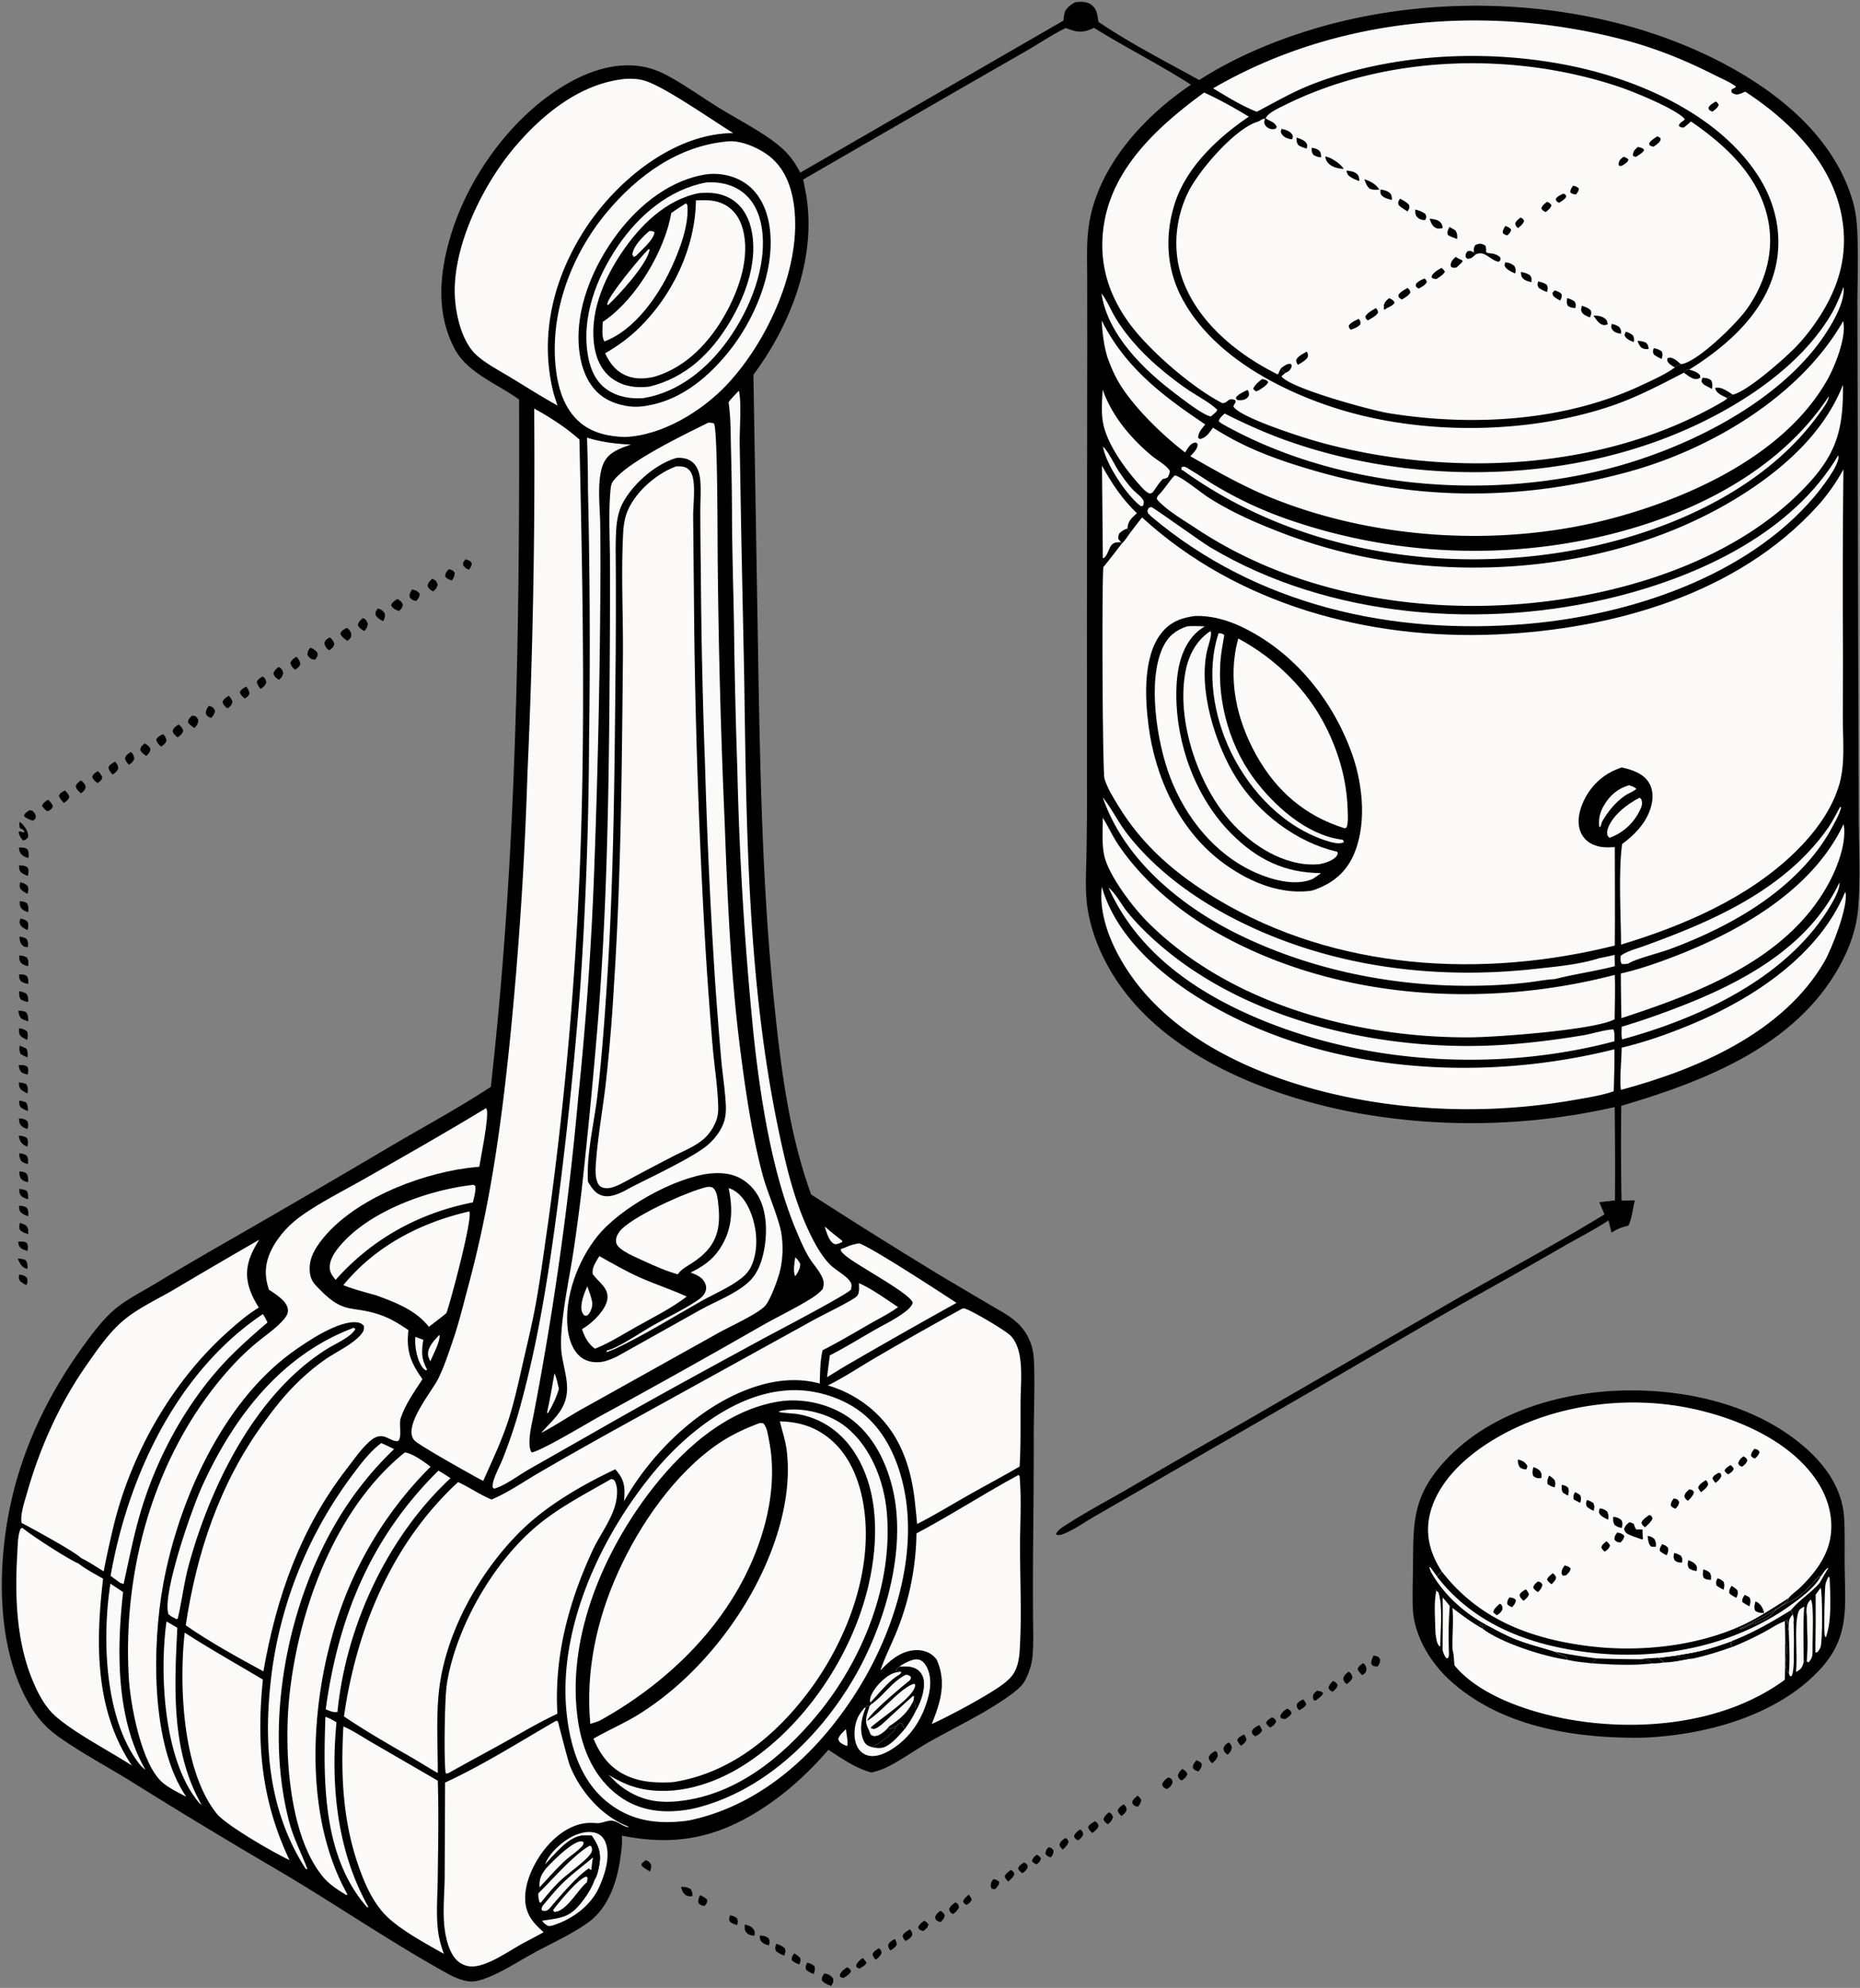 <svg xmlns="http://www.w3.org/2000/svg" width="878" height="938" fill="none" viewBox="0 0 878 938">
  <rect x="0" y="0" width="878" height="938" fill="#808080" stroke="none"/>
  <g clip-path="url(#a)">
    <path fill="#000" d="M457.304 894.024c.612.67.953 1.431 1.386 2.228-.447 1.434-1.211 1.712-2.389 2.602-1.067-.526-1.111-.578-1.674-1.627.384-1.428 1.615-2.255 2.677-3.203Zm32.082-18.827c.988.432 1.345.789 1.974 1.661-.313 1.541-.812 1.774-1.921 2.842-1.138-.402-1.623-.587-2.31-1.598.457-1.607 1.011-1.843 2.257-2.905Zm5.566-3.59c1.425.419 1.492.384 2.345 1.584.034 1.513-.372 2.015-1.188 3.215-1.426-.321-1.755-.567-2.616-1.681.186-1.661.378-1.816 1.459-3.118ZM9.044 519.326c1.15.151 2.098.432 3.189.803 1.005 1.424.841 2.456.962 4.172-.967-.443-2.077-.875-2.947-1.485-1.268-.887-1.105-2.124-1.204-3.49Zm-.618 74.537c1.43.091 2.467.176 3.779.84.88 1.508.759 2.277.806 3.996-.274-.057-.558-.083-.824-.171-2.032-.679-3.109-2.807-3.761-4.665Zm336.187 309.9c1.408.263 2.092.496 3.285 1.368.559 1.468.436 1.684.075 3.238-1.341-.364-2.203-.723-3.385-1.504-.587-1.492-.461-1.55.025-3.102ZM9.083 601.407c1.564.245 2.578.383 3.663 1.612.423 1.439.21 2.019-.232 3.389-1.125-.5-2.063-1.189-3.06-1.899-.675-1.44-.663-1.533-.371-3.102Zm413.305 313.548c.564.697.7 1.518.965 2.371-.537 1.587-1.716 2.151-3.045 3.016-.776-.916-.938-1.38-1.078-2.569.643-1.517 1.809-2.025 3.158-2.818ZM8.836 535.877c1.453.141 2.503.241 3.797 1.001.853 1.37.507 2.657.321 4.171-.815-.346-.743-.285-1.531-.749-1.784-1.051-2.196-2.537-2.587-4.423Zm211.012-271.988c1.288.479 2.05.631 2.816 1.847-.086 1.446-.494 1.896-1.25 3.104-1.396-.571-2.117-1.025-2.878-2.348.16-1.459.303-1.51 1.312-2.603Zm249.096 622.762c1.267.302 1.879.455 2.775 1.423-.193 1.501-.844 1.995-1.784 3.153-.688.235-.968.146-1.668.033l-.608-.982c.107-1.911.252-2.133 1.285-3.627ZM9.166 561.01c1.271.131 2.207.343 3.385.838.875 1.499.706 2.299.714 4.009-.954-.265-2.573-.808-3.248-1.607-.99-1.175-.874-1.802-.85-3.24ZM509.84 863.227c1.021.766 1.076.88 1.505 2.088-.434 1.57-1.182 2.114-2.389 3.087-1.224-.68-1.449-.653-1.977-1.923.484-1.591 1.611-2.277 2.861-3.252Zm-95.015 56.096c.041.023.086.04.123.07.996.821.985.898 1.168 2.148-.586 1.483-1.519 2.194-2.695 3.192-.843-.859-1.186-1.383-1.54-2.535.468-1.485 1.715-2.064 2.944-2.875ZM9.005 459.813c1.384-.024 2.314-.074 3.564.641.912 1.305.798 2.325.765 3.839-1.356-.249-2.171-.519-3.385-1.237-.902-1.228-.916-1.785-.944-3.243ZM8.585 585.9c1.437-.05 2.685-.234 3.972.535.843 1.302.584 2.404.433 3.862-.916-.356-2.243-.714-3.015-1.297-1.171-.885-1.139-1.764-1.39-3.1Zm494.343 281.348c.957.593.996.732 1.471 1.767-.397 1.626-1.551 2.553-2.69 3.697-.912-.72-1.196-1.179-1.614-2.259.377-1.582 1.613-2.269 2.833-3.205ZM9.152 552.747c1.44.122 2.184.151 3.405 1.011.832 1.399.713 2.5.658 4.058-1.108-.234-2.145-.529-2.996-1.333-1.058-.999-1.023-2.397-1.067-3.736Zm620.086 240.422c1.256.627 1.485.692 2.197 1.88-.323 1.597-1.249 2.226-2.419 3.233-1.057-.488-1.352-.81-1.922-1.821.433-1.67.976-2.064 2.144-3.292ZM8.879 510.776c1.417.114 2.309.22 3.613.856.828 1.622.608 2.527.54 4.323-.925-.485-1.966-.963-2.796-1.594-1.29-.978-1.196-2.129-1.357-3.585Zm.364-68.809c1.255.178 2.134.453 3.275 1.006.842 1.451.69 2.236.708 3.89-1.205.056-1.765.03-2.716-.9-1.127-1.102-1.212-2.524-1.267-3.996Zm-.236 126.945c1.425.103 2.25.24 3.562.892.955 1.275.788 2.543.783 4.055-1.06-.303-2.481-.873-3.315-1.616-1.086-.966-.996-1.994-1.03-3.331Zm.321-143.665c1.436.129 2.222.147 3.433 1.011.827 1.446.68 2.521.573 4.11-.999-.229-2.33-.765-3.04-1.553-1.022-1.138-.981-2.151-.966-3.568Zm-.386 102.479c1.573.154 2.73.198 3.952 1.323.597 1.401.408 2.25.133 3.677-.906-.278-2.047-.706-2.769-1.349-1.184-1.056-1.188-2.187-1.316-3.651Zm.124 16.488c1.463.121 2.175.268 3.475 1.046.89 1.402.741 2.394.627 3.968-1.167-.223-1.933-.583-2.96-1.177-1.001-1.34-1.053-2.24-1.142-3.837Zm349.572 369.08c1.769.098 2.814.259 4.234 1.355.579 1.473.438 1.701.081 3.27-1.066-.174-2.175-.616-3.034-1.299-1.223-.971-1.186-1.875-1.281-3.326ZM8.808 502.555c1.536.034 2.915-.137 4.156.911.558 1.278.326 2.249.121 3.57-1.007-.188-1.786-.522-2.739-.9-1.17-1.163-1.288-2.031-1.538-3.581ZM374.875 921.71a11.918 11.918 0 0 1 2.845 2.156c.293 1.493.133 1.664-.484 3.08-1.325-.574-2.533-1.004-3.528-2.099-.034-1.489.402-1.89 1.167-3.137Zm32.401 2.188c.621.712 1.222 1.41 1.764 2.185-.573 1.398-1.991 1.951-3.233 2.777-.64-.046-1.061-.459-1.586-.806l-.032-.874c.761-1.577 1.692-2.259 3.087-3.282Zm214.426-126.125c1.214.207 1.97.234 2.897 1.112-.559 1.455-1.656 2.015-2.857 2.98-.806.675-.316.472-1.523.456-.162-.379-.398-.861-.426-1.274-.121-1.775.762-2.201 1.909-3.274Zm-84.75 49.553c.927.64 1.148 1.01 1.725 1.944-.169 1.658-.562 2-1.532 3.308-.315-.095-.641-.161-.946-.285-1.139-.465-1.333-.751-1.778-1.806.343-1.471 1.448-2.209 2.531-3.161Zm78.277-45.447c.664.787 1.025 1.374 1.373 2.343-.729 1.429-1.851 1.879-3.176 2.752-.105-.059-.231-.09-.316-.176-.825-.835-.931-1.302-1.015-2.397.799-1.506 1.665-1.847 3.134-2.522ZM9.288 493.399c1.054.409 2.085.89 3.121 1.341.831 1.51.617 2.505.601 4.208-1.152-.451-2.15-.969-3.219-1.58-.794-1.569-.604-2.244-.503-3.969Zm.372-59.978c1.492.336 2.212.478 3.355 1.575.576 1.476.304 2.414-.032 3.889-1.043-.512-2.677-1.307-3.268-2.374-.723-1.307-.45-1.758-.055-3.09Zm-.538 34.328c1.268.188 2.135.503 3.278 1.08.958 1.339.892 2.347.896 3.916-1.403-.197-2.226-.474-3.447-1.127-.942-1.328-.799-2.329-.727-3.869Zm.478-51.465c1.401.41 2.32.719 3.443 1.721.515 1.635.316 2.136-.03 3.775-1.315-.645-2.207-1.27-3.31-2.237-.566-1.54-.524-1.662-.103-3.259Zm520.814 435.093c.945.792 1.137 1.276 1.467 2.454-.631 1.658-1.128 1.948-2.458 3.062-.97-.912-1.506-1.332-1.832-2.674.635-1.451 1.574-1.899 2.823-2.842Zm56.832-32.939c.661.784.828 1.434 1.158 2.39-.579 1.495-1.38 1.946-2.589 2.97-.863-.98-1.417-1.57-1.785-2.856.804-1.458 1.776-1.714 3.216-2.504Zm13.202-8.095c.089.022.185.025.266.066 1.015.518 1.199.885 1.701 1.854-.725 1.642-1.33 1.889-2.766 2.908-1.011-.714-1.466-1.138-2.006-2.258.647-1.432 1.507-1.724 2.805-2.57ZM8.682 476.896c1.376.054 2.268.128 3.564.669 1.104 1.215.976 2.785 1.088 4.34-1.17-.278-2.1-.708-3.177-1.226-1.142-1.288-1.27-2.152-1.475-3.783Zm.386-26.058c1.497.122 2.3.181 3.608 1.005.902 1.38.73 2.441.629 4.003-1.226-.211-2.307-.534-3.239-1.423-1.036-.989-.966-2.278-.998-3.585Zm474.26 427.977c.049.016.1.026.146.049 1.238.621 1.248.654 1.715 1.925-.481 1.57-1.289 2.132-2.521 3.098-1.018-.692-1.532-1.122-2.117-2.212.567-1.489 1.523-1.91 2.777-2.86Zm-6.145 3.53c.872.464 1.142.843 1.637 1.689-.279 1.699-1.724 2.694-2.918 3.821-.783-.806-1.239-1.373-1.658-2.419.553-1.52 1.694-2.089 2.939-3.091ZM9.007 485.206c1.487.253 2.451.404 3.657 1.403.713 1.392.422 2.585.23 4.066-.956-.427-2.358-1.04-3.104-1.795-1.008-1.022-.833-2.357-.783-3.674Zm.406 91.857c1.246.317 2.044.704 3.112 1.419.89 1.407.867 2.264.804 3.852-1.534-.509-2.779-.843-3.946-2.034-.457-1.407-.3-1.771.03-3.237ZM8.99 408.31c1.576.108 2.8.06 4.084 1.112.664 1.347.302 2.507.05 3.912-.943-.38-2.084-.899-2.9-1.5-1.267-.934-1.125-2.124-1.235-3.524Zm-.061-8.381c1.491.027 2.779-.131 4.021.837.764 1.444.596 2.537.467 4.097-.94-.223-2.205-.745-2.93-1.403-1.208-1.096-1.364-2.02-1.558-3.531Zm570.822 422.3c.105.035.218.052.315.107 1.048.591 1.053 1.124 1.421 2.216-.471 1.974-.615 2.097-2.019 3.399-1.154-.77-1.656-1.368-1.954-2.733.357-1.541 1.073-2.047 2.237-2.989Zm-15.033 8.411c1.373.474 1.644.584 2.6 1.661-.114 1.76-.568 2.164-1.555 3.581-1.441-.494-1.759-.518-2.69-1.693-.002-1.601.716-2.351 1.645-3.549Zm-234.276 63.616c1.323.582 2.287 1.063 3.347 2.09.091 1.589-.232 1.71-1.144 2.955-1.42-.053-1.906-.339-2.911-1.255-.323-1.551.109-2.404.708-3.79Zm105.831 12.038c.893.476 1.352.96 1.994 1.736-.33 1.625-1.175 2.041-2.369 3.151-.065-.014-.133-.023-.196-.044-1.381-.466-1.638-.409-2.301-1.659.483-1.476 1.714-2.241 2.872-3.184Zm-6.815 4.101c.976.834 1.079 1.475 1.191 2.665-.808 1.515-1.754 2.001-3.186 2.812-.776-.824-1.1-1.295-1.388-2.393.48-1.504 2.13-2.251 3.383-3.084Zm-124.675-32.639c1.455.51 1.894.978 2.616 2.237-.036 1.182-.119 1.972-.591 3.061-1.409-.822-2.793-1.555-3.952-2.726l.039-1.036 1.888-1.536Zm338.455-92.922.755.259c.624.916 1.147 1.76.97 2.93-.21 1.386-.839 1.672-1.878 2.442-.959-.909-1.585-1.612-2.25-2.778.483-1.499 1.215-1.854 2.403-2.853Zm-199.418 116.8c1.234.571 1.567.972 2.116 2.138-.16 1.474-.95 2.129-1.923 3.142-.342-.073-.772-.149-1.087-.294-1.109-.51-1.195-.789-1.555-1.865.418-1.472 1.349-2.151 2.449-3.121Zm129.759-75.4.95.582.327 1.626c-.55 1.708-1.335 2.42-2.665 3.591-.923-.985-1.457-1.436-1.659-2.826.546-1.525 1.764-2.121 3.047-2.973Zm-173.76 102.038c1.109.649 1.36.696 1.903 1.836-.6 1.528-2.159 2.293-3.461 3.186-.657.009-1.068-.241-1.663-.497l-.119-1.128c.878-1.613 1.857-2.343 3.34-3.397Zm123.625-73.113c1.244.541 1.452.991 1.926 2.167-.375 1.629-1.133 2.312-2.278 3.429-1.229-.538-1.734-1.138-2.206-2.31.621-1.733 1.204-2.091 2.558-3.286Zm34.689-20.479c1.259.823 1.672 1.004 2.379 2.375-.628 1.66-1.256 1.967-2.615 3.058-.076-.024-.159-.033-.228-.072-1.143-.651-1.217-.909-1.668-2.095.505-1.778.846-2.026 2.132-3.266Zm-107.216 62.999c.142.066.295.111.425.197 1.094.724 1.126.928 1.318 2.146-.633 1.485-1.561 2.171-2.777 3.151-.099-.047-.207-.082-.299-.143-1.065-.711-1.241-.889-1.588-2.065.515-1.553 1.698-2.301 2.921-3.286Zm-129.403-7.333c1.784.003 2.958.107 4.528 1.066.836 1.387.796 1.686.783 3.327-1.284.099-2.319.127-3.392-.743-1.269-1.029-1.543-2.161-1.919-3.65Zm326.775-109.137c.328.045.661.061.984.134 1.287.292 1.493.6 2.202 1.619.026 1.496-.334 2.063-1.073 3.302-.693.04-1.213.044-1.898-.116-.815-.19-.791-.571-1.199-1.251.067-1.482.405-2.354.984-3.688Zm-11.605 7.561c1.112.874 1.424 1.425 1.701 2.746-.53 1.553-1.429 2.169-2.662 3.142-1.011-.801-1.434-1.433-1.645-2.695.513-1.653 1.292-2.199 2.606-3.193ZM351.6 908.18c1.495.237 2.867.676 3.877 1.889.975 1.169.879 1.84.629 3.255-1.421-.022-2.606-.258-3.643-1.319-1.127-1.152-.935-2.39-.863-3.825Zm29.467 17.899c1.401.408 2.282.711 3.39 1.733.418 1.643.137 2.073-.373 3.649-1.376-.567-2.467-1.026-3.585-2.053-.391-1.588-.065-1.869.568-3.329ZM116.262 323.958c.775 1.171 1.255 1.902 1.513 3.314-.608 1.41-1.007 1.509-2.265 2.318-1.016-.919-1.869-1.594-2.342-2.929.728-1.516 1.686-1.826 3.094-2.703Zm95.509-55.33c.176.021.356.02.529.063 1.3.321 1.541.55 2.315 1.566.064 1.55-.532 2.377-1.308 3.64-1.298-.412-2.398-.815-3.171-1.992.155-1.692.595-1.983 1.635-3.277Zm395.831 537.609c.128.05.267.079.384.151.996.615 1.287.838 1.683 1.937-.469 1.335-1.766 1.975-2.879 2.747-.871.087-1.331-.103-2.153-.36l-.275-1.052c.818-1.751 1.642-2.373 3.24-3.423Zm-13.129 7.787c.565.844.963 1.566 1.3 2.525-.753 1.447-1.637 1.796-2.987 2.678l-.652-.171c-.952-.921-1.156-.887-1.229-2.186.932-1.585 1.949-2.045 3.568-2.846ZM123.904 319.25c.17.087.358.144.51.259.906.695 1.108 1.518 1.265 2.579-.77 1.774-1.175 1.936-2.712 3.005-.834-1.13-1.439-1.958-1.746-3.368.697-1.384 1.4-1.645 2.683-2.475Zm393.059 540.14c1.016.816 1.189.92 1.603 2.14-.486 1.647-1.684 2.383-2.968 3.399-.966-.934-1.493-1.47-1.983-2.759.794-1.56 1.866-1.894 3.348-2.78ZM98.497 333.098c.288.064.586.094.865.193 1.256.442 1.494.913 2.118 1.994-.242 1.768-.664 2.094-1.761 3.447-1.42-.384-1.778-.735-2.581-1.904.102-1.862.386-2.21 1.359-3.73Zm267.997 584.078c1.537.57 2.72 1.007 3.936 2.127.547 1.659.306 1.875-.24 3.471-1.497-.595-2.642-1.105-3.872-2.157-.589-1.627-.338-1.849.176-3.441ZM46.186 363.852c.931.939 1.497 1.639 2.104 2.841-.38 1.658-.915 1.795-2.206 2.839-1.175-.925-2.113-1.517-2.542-3.029.634-1.487 1.338-1.744 2.644-2.651Zm15.459-8.998c.182.123.39.212.545.368.802.806 1.094 1.732 1.19 2.822-.707 1.626-1.15 1.816-2.555 2.818-.859-1.019-1.597-1.759-1.809-3.129.364-1.414 1.525-2.045 2.63-2.879Zm-38.954 22.49c1.059 1.03 1.839 1.721 2.252 3.199-.684 1.526-1.125 1.529-2.564 2.287-1.1-.836-1.905-1.417-2.517-2.705.678-1.486 1.515-1.846 2.83-2.781Zm155.692-90.195c1.664.412 2.27.945 3.24 2.347.202 1.803.017 2.045-.745 3.611-1.555-.798-2.664-1.438-3.604-2.975-.046-1.631.113-1.659 1.109-2.983ZM30.672 372.987c.944.987 1.633 1.685 2.054 3.029-.629 1.641-1.227 1.852-2.622 2.864-.97-1.087-1.725-1.97-2.302-3.336.651-1.558 1.442-1.717 2.87-2.557Zm7.531-4.751c1.206.898 1.82 1.61 2.268 3.053-.458 1.704-.937 1.914-2.228 3.055-1.149-1.044-2.126-1.768-2.515-3.344.604-1.486 1.231-1.792 2.475-2.764Zm16.167-8.842c.9 1.14 1.269 1.639 1.442 3.139-.61 1.57-1.336 2.056-2.67 2.949-.966-1.147-1.73-1.932-1.951-3.478.83-1.434 1.774-1.769 3.18-2.61Zm53.571-31.027c.994.76 1.401 1.7 1.788 2.842-.523 1.748-.895 1.91-2.243 3.054-1.308-.837-2.006-1.551-2.457-3.052.773-1.635 1.43-1.867 2.912-2.844Zm443.317 510.415 1.052.151c.994.858 1.008.821 1.207 2.113-.587 1.654-1.178 2.167-2.611 3.149-.118-.035-.242-.055-.354-.106-1.229-.561-1.397-.756-1.979-1.916.417-1.704 1.393-2.342 2.685-3.391ZM68.32 350.799c1.269.791 2.152 1.234 2.708 2.709-.363 1.659-.805 1.972-1.932 3.192-1.204-.758-2.294-1.56-2.894-2.881.313-1.71.855-1.886 2.119-3.02Zm102.997-59.154c1.438.625 1.728 1.247 2.307 2.622-.132 1.677-.659 2.312-1.699 3.529-1.271-.856-2.533-1.479-2.995-3.033.519-1.65 1.121-1.983 2.387-3.118Zm32.565-18.484c.321.107.663.165.964.319 1.075.549 1.331 1.265 1.746 2.295-.439 1.843-.786 2.029-2.108 3.297-1.307-.693-2.079-1.201-2.645-2.594.141-1.496 1.074-2.272 2.043-3.317ZM76.93 346.392c1.006.879 1.483 1.85 1.625 3.155-.685 1.573-1.192 1.787-2.555 2.765-1.035-1.069-1.884-1.836-2.271-3.33.804-1.437 1.799-1.765 3.201-2.59Zm54.566-31.667c.174.077.359.132.521.231 1.069.658 1.328 1.436 1.664 2.578-.426 1.861-.626 1.973-1.952 3.217-1.483-.848-2.174-1.396-2.674-3.004.621-1.611 1.151-1.928 2.441-3.022Zm24.193-13.972c1.163.933 1.843 1.814 2.133 3.278-.637 1.626-1.065 1.809-2.424 2.831-.11-.078-.227-.148-.332-.233-1.209-.97-1.758-1.86-1.933-3.389.708-1.525 1.158-1.631 2.556-2.487Zm-15.779 9.126c.992.98 1.622 2.037 1.882 3.411-.599 1.549-1.148 1.759-2.457 2.727-1.213-.962-1.94-1.75-2.274-3.283.768-1.569 1.44-1.871 2.849-2.855Zm6.56-4.257c1.48.526 2.383 1.149 3.374 2.366.167 1.728-.104 1.841-1.014 3.245-.422-.019-.951-.019-1.35-.152-1.317-.44-1.648-.996-2.339-2.092.081-1.789.317-1.973 1.329-3.367Zm48.044-27.456c1.63.293 2.592.698 3.608 2.03-.184 1.688-.565 2.007-1.568 3.325-.202-.018-.407-.011-.605-.054-1.244-.275-1.855-.714-2.58-1.722-.104-1.813.229-2.072 1.145-3.579ZM13.925 382.297l1.287.223c1.058.932 1.399 1.376 1.738 2.751-.382 1.366-.34 1.267-1.575 1.977-1.421-.601-3.097-1.064-4.08-2.305.475-1.401 1.468-1.787 2.63-2.646Zm70.405-40.473c1.028.884 1.955 1.805 2.14 3.19-.67 1.567-1.29 1.894-2.609 2.928-1.058-.907-2.016-1.555-2.376-2.971.415-1.579 1.604-2.227 2.844-3.147Zm6.276-4.127 1.402.135c1.092.799 1.17.903 1.64 2.172-.371 1.849-.638 2.134-1.821 3.505-1.255-.819-2.236-1.439-3.085-2.718.21-1.667.73-1.905 1.864-3.094Zm96.882-55.01c.193.081.398.137.577.244 1.065.636 1.74 1.245 2.108 2.438-.376 1.638-.709 1.825-1.87 2.969-1.597-.678-2.902-1.151-3.66-2.76.45-1.433 1.681-2.063 2.845-2.891Zm-23.897 13.619c.186.081.396.123.56.244.874.639 1.684 1.889 1.659 3.004-.036 1.606-.72 1.911-1.852 2.839-1.308-.999-2.721-1.811-3.3-3.421.668-1.607 1.47-1.783 2.933-2.666ZM9.24 387.82c.43.25.56.3.964.694 1.713 1.673 3.222 4.05 3.054 6.494-.925 1.143-1.005 1.171-2.427 1.56-1.04-1.274-1.697-2.198-2.066-3.853 1.132-1.021 1.544.528 2.872-.187-.657-1.175-.983-1.133-2.134-1.735-.554-1.162-.38-1.672-.262-2.973Zm379.864 543.392c.161.019.324.026.484.056 1.631.303 2.695.966 3.675 2.309.221 1.838-.009 1.945-.919 3.471-1.617-.597-3.279-1.155-4.348-2.569-.18-1.631.258-1.91 1.108-3.267Zm374.247-274.989c31.133-1.274 65.426 6.14 89.269 27.284 9.756 8.652 17.238 19.781 17.91 33.13.402 7.961.116 16.065.252 24.049.314 18.525 1.925 32.339-11.586 46.96-20.33 21.999-54.042 31-83.003 32.282-31.81.546-67.126-4.73-91.521-26.832-9.411-8.527-17.168-21.146-17.748-34.072-.318-7.059.082-14.233.099-21.307.048-20.579.346-32.399 15.173-48.459 20.277-21.965 52.065-31.757 81.155-33.035Z"/>
    <path fill="#FBFAF8" d="m863.188 743.897.493.645c.324 8.428 1.075 20.105-1.768 27.981l-.206-.009c-.119-.267-.287-.518-.356-.802-.463-1.921-.045-21.536.297-23.761.229-1.491.827-2.741 1.54-4.054Zm-3.784 5.238c.896 1.638.988 25.386-.026 28.068-.383 1.014-.854 1.622-1.541 2.429l-.933.16c.106-9.127.141-18.254.106-27.38l2.394-3.277Zm-13.122 12.629c.641 1.29.457 2.555.394 3.949-.028 4.714.871 21.79-.933 25.144l-.701.093c-.249-.438-.506-.82-.636-1.31-3.556-3.384.686-11.12-1.729-15.013l-.146-9.683 1.111-.546c.401 1.84.168 3.617.744 5.402l-.021-.875c-.067-3.094-.337-4.822 1.917-7.161Z"/>
    <path fill="#000" d="m842.531 764.944 1.111-.546c.401 1.84.168 3.617.744 5.402.163 6.478.672 13.396.02 19.84-3.556-3.384.686-11.12-1.729-15.013l-.146-9.683Zm-167.149-23.526c5.787 10.64 15.739 19.644 26.434 25.349l-.926.402-2.255-.774-.296.16 2.139 1.504-.886.262c-4.903-2.715-9.533-6.228-13.997-9.609.667 6.514-.226 13.3.087 19.897-.672.302-.996.468-1.746.485.031 1.212.24 2.382-.524 3.405l-.84-.212c-.834-1.293-1.256-2.146-1.588-3.646-.448-.565-.772-1.193-1.132-1.816l-.371-.041c-1.394-1.217-1.545-4.199-1.872-5.977-.144-.148-.298-.286-.432-.442-1.274-1.489-1.982-25.967-1.795-28.947Z"/>
    <path fill="#FBFAF8" d="M677.609 770.807c-.098-5.827-.969-14.995.481-20.442l-.657.082c.745.404 1.482.497 1.722 1.348 1.947 6.915.773 17.655.697 25.03l-.371-.041c-1.394-1.217-1.545-4.199-1.872-5.977Zm3.398-17.026c1.114 1.327 2.336 2.634 3.349 4.037-.592 7.113-.664 14.142-.42 21.276.031 1.212.24 2.382-.524 3.405l-.84-.212c-.834-1.293-1.256-2.146-1.588-3.646.022-8.283.149-16.58.023-24.86Z"/>
    <path fill="#000" d="m858.83 746.989.574 2.146-2.394 3.277c.035 9.127 0 18.254-.106 27.38l-.551-.071-.749-1.234c.068 2.539-.091 3.997-1.906 5.943-.817-.527-.595-.232-.873-.68l-1.406.4c-.406 1.917-.906 3.087-2.596 4.2-.566.372-.524.326-1.061.492-2.439-5.52.425-16.548-1.086-23.129.063-1.394.247-2.659-.394-3.949l-.998-1.934c3.815-4.775 9.426-8.117 13.546-12.841Z"/>
    <path fill="#FBFAF8" d="M852.877 762.297c-.096-2.465-.458-4.777 1.219-6.832.415-.508.324-.43.701-.632 1.652 1.81.664 19.849.807 23.654.068 2.539-.091 3.997-1.906 5.943-.817-.527-.595-.232-.873-.68.699-7.001.17-14.421.052-21.453Z"/>
    <path fill="#FBFAF8" d="M847.762 788.842c.904-7.712-.908-21.48 1.071-28.002.468-1.544 1.503-2.031 2.822-2.753.703 1.366.934 2.719 1.222 4.21.118 7.032.647 14.452-.052 21.453l-1.406.4c-.406 1.917-.906 3.087-2.596 4.2-.566.372-.524.326-1.061.492Z"/>
    <path fill="#000" d="M851.655 758.087c.703 1.366.934 2.719 1.222 4.21.118 7.032.647 14.452-.052 21.453l-1.406.4c-.005-8.638-.366-17.452.236-26.063Z"/>
    <path fill="#FBFAF8" d="M685.682 778.609c-.313-6.597.58-13.383-.087-19.897 4.464 3.381 9.094 6.894 13.997 9.609l.886-.262-2.139-1.504.296-.16 2.255.774.926-.402c4.547 2.372 9.115 4.951 13.901 6.809 6.048 2.348 12.422 3.914 18.609 5.86 1.451 1.094 2.721 1.526 4.458 2.033.442.566.913 1.044 1.15 1.729 3.781.9 7.69 1.211 11.548 1.631 9.351.617 18.945 1.142 28.278.064 1.87.094 3.939-.286 5.814-.455-.95-.663-1.798-1.447-2.672-2.205l7.765-.992 5.767-.984c7.307-1.199 14.307-3.364 21.219-5.971l-.713 1.549.834 1.272a149.06 149.06 0 0 0 15.337-7.225c3.08-1.659 6.13-3.782 9.42-4.938l.146 9.683c-.041 5.988.099 12.047-.208 18.023-27.308 20.057-65.544 24.352-98.398 19.243-18.928-2.943-44.951-10.771-57.498-26.085-.248-2.233-.22-5.091-.891-7.199Z"/>
    <path fill="#000" d="m782.902 782.233 7.765-.992c1.952 1.016 3.084 1 5.254.808l1.144.767c-3.713.72-7.699 1.593-11.491 1.622-.95-.663-1.798-1.447-2.672-2.205Z"/>
    <path fill="#000" d="M796.434 780.257c7.307-1.199 14.307-3.364 21.219-5.971l-.713 1.549.834 1.272c-6.126 2.193-12.227 4.105-18.598 5.481l-2.111.228-1.144-.767c-2.17.192-3.302.208-5.254-.808l5.767-.984Zm-96.842-11.936.886-.262-2.139-1.504.296-.16 2.255.774.926-.402c4.547 2.372 9.115 4.951 13.901 6.809 6.048 2.348 12.422 3.914 18.609 5.86 1.451 1.094 2.721 1.526 4.458 2.033.442.566.913 1.044 1.15 1.729-11.003-1.433-31.907-8.178-40.342-14.877Z"/>
    <path fill="#FBFAF8" d="M680.619 741.552c-5.157-7.78-7.771-16.467-5.923-25.79 2.906-14.659 14.882-26.412 26.889-34.296 27.794-18.25 64.541-23.647 96.805-16.868 21.686 4.556 47.008 15.311 59.548 34.622 5.272 8.118 7.873 17.962 5.835 27.566-1.85 8.714-7.666 16.113-13.897 22.199-1.678 1.638-4.183 3.304-5.573 5.114l-.293 1.023c-3.926 4.106-17.412 10.736-22.915 13.524 2.393-.096 3.818-1.696 5.999-2.325 3.152-.909 7.196-2.347 9.427-4.905 3.345-3.836 8.376-5.185 12.403-8.06 3.56-2.541 6.682-6.171 9.544-9.459l.832.245c.85-1.086 2.568-3.947 3.746-4.322-1.484 2.347-2.804 4.779-4.216 7.169-4.12 4.724-9.731 8.066-13.546 12.841l.998 1.934c-2.254 2.339-1.984 4.067-1.917 7.161l.021.875c-.576-1.785-.343-3.562-.744-5.402l-1.111.546c-3.29 1.156-6.34 3.279-9.42 4.938a149.06 149.06 0 0 1-15.337 7.225l-.834-1.272.713-1.549c-6.912 2.607-13.912 4.772-21.219 5.971l-5.767.984-7.765.992c.874.758 1.722 1.542 2.672 2.205-1.875.169-3.944.549-5.814.455-9.333 1.078-18.927.553-28.278-.064-3.858-.42-7.767-.731-11.548-1.631-.237-.685-.708-1.163-1.15-1.729-1.737-.507-3.007-.939-4.458-2.033-6.187-1.946-12.561-3.512-18.609-5.86-4.786-1.858-9.354-4.437-13.901-6.809-10.695-5.705-20.647-14.709-26.434-25.349l-.649-1.842.429-.007 3.08 4.216 2.377-2.233Z"/>
    <path fill="#000" d="M816.864 691.307c.875.596 1.034.87 1.553 1.754-.611 1.451-1.315 1.721-2.582 2.615-.939-.495-1.256-.82-1.785-1.739.587-1.369 1.61-1.786 2.814-2.63Zm-79.61 9.35c1.282.223 1.901.382 2.891 1.241.638 1.368.305 2.395.016 3.799-.836-.369-1.617-.911-2.4-1.385-.777-1.497-.617-2.009-.507-3.655Zm90.923-17.057c1.278.403 1.61.348 2.373 1.422-.154 1.365-1.184 2.215-2.066 3.188-1.061-.277-1.185-.46-1.955-1.265.186-1.644.668-2.049 1.648-3.345Zm-16.865 11.294 1.019.441.246 1.174c-.728 1.508-1.454 2.197-2.769 3.217-.622-.681-1.045-1.306-1.485-2.117.544-1.495 1.68-1.858 2.989-2.715Zm-53.02 32.386c.883.638 1.235 1.044 1.705 2.028-.542 1.515-1.179 1.836-2.398 2.848-.898-.59-1.216-1.011-1.711-1.961.489-1.545 1.188-1.883 2.404-2.915Zm-14.87-23.142c1.055.268 1.693.789 2.549 1.44.546 1.581.354 1.931-.024 3.51-1.076-.435-2.022-.964-3.026-1.54-.492-1.576-.101-1.917.501-3.41Zm46.592 2.977c.285.033.576.033.855.101 1.108.272 1.278.597 1.758 1.523-.178 1.497-.702 2.009-1.642 3.116-1.151-.259-1.511-.549-2.296-1.42.04-1.629.446-1.989 1.325-3.32Zm32.922-19.948c1.155.647 1.299.687 1.878 1.861-.365 1.454-1.313 2.108-2.394 3.045-.044-.008-.09-.01-.132-.025-1.226-.448-1.252-.434-1.785-1.587.5-1.637 1.181-2.238 2.433-3.294Zm-106.394 1.528c.211.05.426.088.634.149 1.887.551 2.859 1.252 3.835 2.904l-.439 1.53c-1.364.059-1.893-.113-3.059-.818-.951-1.359-.972-2.183-.971-3.765Zm32.551 19.087c1.209.342 2.017.753 3.058 1.455.635 1.616.461 1.992.152 3.649-1.302-.559-2.167-1.06-3.254-1.968-.506-1.483-.408-1.616.044-3.136Zm-16.115 34.579c.892.567 1.126.966 1.556 1.924-.168 1.444-1.168 2.256-2.114 3.268-.905-.683-1.536-1.179-2.123-2.158.441-1.489 1.515-2.04 2.681-3.034Zm-20.502 11.383c1.504.256 2.019.151 3.11 1.266-.269 1.613-.744 2.04-1.735 3.303-1.1-.231-1.537-.611-2.353-1.367-.066-1.588.208-1.864.978-3.202Zm77.843-20.944c1.266.237 2.052.671 3.154 1.299.781 1.438.737 1.54.521 3.175-1.497.101-2.329-.105-3.523-1.021-.608-1.565-.509-1.79-.152-3.453Zm-12.59-8.065c1.411.229 2.042.48 3.155 1.379.812 1.465.843 2.114.766 3.723-.94.109-1.412.058-2.319-.114-1.282-1.263-1.332-3.277-1.602-4.988Zm26.323 15.793c1.21.324 1.941.738 2.956 1.467.841 1.303.72 1.977.624 3.459-1.391-.057-2.104-.052-3.311-.835-.809-1.359-.466-2.607-.269-4.091Zm-19.47-11.897c1.304.501 2.011.689 2.846 1.876.171 1.45-.129 2.078-.699 3.369-1.203-.607-2.161-1.132-3.197-2.013-.157-1.439.375-1.977 1.05-3.232Zm-58.612 17.588c1.377.404 1.382.297 2.099 1.522-.274 1.613-.991 2.338-2.043 3.501-1.081-.65-1.657-1.03-2.29-2.135.458-1.563 1.029-1.836 2.234-2.888Zm-5.714 3.751c.715.682 1.045 1.341 1.474 2.225-.465 1.579-1.349 2.078-2.549 3.174-.967-.925-1.539-1.391-1.9-2.726.544-1.405 1.754-1.927 2.975-2.673Zm90.444-5.22c1.31.346 1.931.745 2.947 1.636.476 1.664.34 2.094-.025 3.73-1.261-.602-2.264-1.155-3.374-2.025-.399-1.556-.105-1.879.452-3.341Zm-79.478-48.469c.996.482 1.684 1.176 2.493 1.915.668 1.493.503 2.092.169 3.62-1.359-.384-2.313-.647-3.392-1.625-.292-1.622.18-2.379.73-3.91Zm7.377 42.4c1.252.307 1.882.476 2.79 1.412-.206 1.49-.979 2.009-1.959 3.12-.571.242-1.053.229-1.666.268l-.643-.884c.017-1.792.423-2.489 1.478-3.916Zm58.331-2.482c1.209.374 2.762 1.104 3.525 2.157.812 1.123.569 1.657.43 2.958-1.578-.237-2.349-.447-3.665-1.346-.755-1.659-.568-2.024-.29-3.769Zm-89.067 20.585.696.257c.672.949.651 1.096.684 2.272-.872 1.605-1.043 1.852-2.691 2.847a11.543 11.543 0 0 1-1.664-1.443c.322-1.744 1.743-2.697 2.975-3.933Zm47.295-45.058c1.649.279 2.278.505 3.553 1.585.677 1.689.625 2.056.4 3.786-1.415-.735-3.343-1.517-4.12-2.969-.454-.849-.04-1.519.167-2.402Zm68.398 40.833c.891.343 1.559.76 2.361 1.268.647 1.711.303 2.382-.064 4.142-1.188-.614-2.26-1.232-3.357-1.995-.279-1.569.302-2.051 1.06-3.415Zm-6.226-4.261c1.18.612 1.91 1.172 2.822 2.14.347 1.709.133 1.942-.517 3.494-1.245-.605-2.247-1.13-3.273-2.091-.234-1.619.249-2.107.968-3.543Zm-19.888-45.555c1.248.331 1.434.242 2.172 1.272-.2 1.579-1.682 2.917-2.697 4.1-1.095-.366-1.378-1.043-1.851-1.987.34-1.695 1.146-2.302 2.376-3.385Zm7.767-4.35c.845.84.876.935 1.102 2.108-.612 1.621-2.052 2.54-3.348 3.61a7.69 7.69 0 0 1-1.384-2.181c.673-1.779 2.126-2.443 3.63-3.537Zm23.431 57.271c.229.095.47.164.687.283 1.914 1.056 3.014 3.134 3.396 5.192-1.571-.102-2.936-.094-4.204-1.142-.68-1.523-.226-2.786.121-4.333Zm-65.263-32.509c1.415.251 2.303.416 3.307 1.495-.044 1.454-.802 2.146-1.695 3.19-1.363-.078-1.908-.312-2.84-1.247-.068-1.799.255-1.991 1.228-3.438Zm-39.521-30.887c.889.294 2.35.935 2.965 1.678 1.003 1.213.835 1.911.808 3.394-.16.031-.319.072-.481.094-1.501.207-2.24-.091-3.374-.971-.606-1.653-.345-2.572.082-4.195Zm37.703 23.409c1.732.319 2.697.562 3.977 1.808.47 1.54.365 1.897.009 3.489-1.409-.271-2.143-.556-3.363-1.388-.833-1.68-.744-2.1-.623-3.909Zm17.027-.86c1.111.574 1.052.51 1.452 1.696-.638 1.712-2.226 2.924-3.533 4.156-.855-.718-1.395-1.082-1.676-2.193.765-1.744 2.264-2.526 3.757-3.659Zm-9.482 3.456c.985.197 1.342.354 2.174.847.243 1.055.484 1.692 1.113 2.576a44.942 44.942 0 0 1 2.96.009c.01 1.331-.047 2.712.199 4.023.03.16.071.319.107.478l-.169-.245-.218.544c-2.111-.857-4.596-1.519-6.596-2.527-1.206-.608-1.564-1.198-2.033-2.411.554-1.721 1.158-2.09 2.463-3.294Z"/>
    <path fill="#FBFAF8" d="m675.382 741.418-.649-1.842.429-.007 3.08 4.216 2.377-2.233c17.393 22.487 41.806 31.764 69.48 35.199 23.633 2.933 50.741.119 72.419-9.894 7.543-3.484 14.753-8.321 21.785-12.758l-.293 1.023c-3.926 4.106-17.412 10.736-22.915 13.524 2.393-.096 3.818-1.696 5.999-2.325 3.152-.909 7.196-2.347 9.427-4.905 3.345-3.836 8.376-5.185 12.403-8.06 3.56-2.541 6.682-6.171 9.544-9.459l.832.245c.85-1.086 2.568-3.947 3.746-4.322-1.484 2.347-2.804 4.779-4.216 7.169-4.12 4.724-9.731 8.066-13.546 12.841l.998 1.934c-2.254 2.339-1.984 4.067-1.917 7.161l.021.875c-.576-1.785-.343-3.562-.744-5.402l-1.111.546c-3.29 1.156-6.34 3.279-9.42 4.938a149.06 149.06 0 0 1-15.337 7.225l-.834-1.272.713-1.549c-6.912 2.607-13.912 4.772-21.219 5.971l-5.767.984-7.765.992c.874.758 1.722 1.542 2.672 2.205-1.875.169-3.944.549-5.814.455-9.333 1.078-18.927.553-28.278-.064-3.858-.42-7.767-.731-11.548-1.631-.237-.685-.708-1.163-1.15-1.729-1.737-.507-3.007-.939-4.458-2.033-6.187-1.946-12.561-3.512-18.609-5.86-4.786-1.858-9.354-4.437-13.901-6.809-10.695-5.705-20.647-14.709-26.434-25.349Z"/>
    <path fill="#000" d="M773.834 782.937c3.007-.407 6.04-.531 9.068-.704.874.758 1.722 1.542 2.672 2.205-1.875.169-3.944.549-5.814.455l-1.25-1.412c-1.576-.332-3.069-.463-4.676-.544Zm-39.508-3.501c6.388 1.25 12.727 2.301 19.194 3.08-.664.765-1.308 1.615-2.038 2.313-3.858-.42-7.767-.731-11.548-1.631-.237-.685-.708-1.163-1.15-1.729-1.737-.507-3.007-.939-4.458-2.033Z"/>
    <path fill="#000" d="M753.52 782.516c6.785.285 13.525.371 20.314.421 1.607.081 3.1.212 4.676.544l1.25 1.412c-9.333 1.078-18.927.553-28.278-.064.73-.698 1.374-1.548 2.038-2.313Zm64.133-8.23c9.822-3.843 18.714-8.897 27.631-14.456l.998 1.934c-2.254 2.339-1.984 4.067-1.917 7.161l.021.875c-.576-1.785-.343-3.562-.744-5.402l-1.111.546c-3.29 1.156-6.34 3.279-9.42 4.938a149.06 149.06 0 0 1-15.337 7.225l-.834-1.272.713-1.549Z"/>
    <path fill="#000" d="m678.242 743.785 2.377-2.233c17.393 22.487 41.806 31.764 69.48 35.199 23.633 2.933 50.741.119 72.419-9.894 7.543-3.484 14.753-8.321 21.785-12.758l-.293 1.023c-3.926 4.106-17.412 10.736-22.915 13.524 2.393-.096 3.818-1.696 5.999-2.325 3.152-.909 7.196-2.347 9.427-4.905 3.345-3.836 8.376-5.185 12.403-8.06 3.56-2.541 6.682-6.171 9.544-9.459l.832.245c-2.318 4.085-6.773 7.755-10.446 10.606-28.401 22.042-65.781 29.354-100.981 24.691-27.03-3.581-52.579-13.469-69.631-35.654ZM507.462 1.067c2.469-.348 5.396-.399 7.55 1.07 2.81 1.915 3.054 5.096 3.493 8.167 14.974 10.164 31.728 18.7 47.573 27.48 16.05-10.314 33.901-17.898 52.091-23.532C680.26-4.981 756.023-.527 813.837 30.112c26.289 13.934 51.636 34.658 60.556 64.149 1.635 5.404 2.155 10.562 2.379 16.194.432 10.828.043 21.731.001 32.566l.102 42.674.243 107.228.285 90.626c.008 14.96.969 30.546-.314 45.436-.808 9.368-3.98 18.088-8.439 26.317-20.71 38.221-64.053 54.905-103.324 66.484a1299.1 1299.1 0 0 0 .13 44.712l6.285-.101c-.848 2.839-1.701 10.192-3.171 11.95-2.737.652-4.86 1.372-7.241 2.904l-.639.418-1.402-5.817c-6.686 4.4-13.954 8.098-20.908 12.073a2849.304 2849.304 0 0 1-39.665 22.467c-24.355 13.605-48.392 27.915-72.532 41.911l-86.267 49.854L516.5 715.63c-4.323 2.536-8.628 5.535-13.182 7.605-1.478.672-3.269 1.481-4.835.88.035-.146.05-.297.105-.437.682-1.74 3.332-3.293 4.85-4.27 9.487-6.101 19.653-11.483 29.425-17.146a4224.733 4224.733 0 0 1 53.729-30.932l99.15-57.36c23.837-13.659 48.205-26.611 71.639-40.95l-2.432-5.767 7.385-.808c.114-14.693.071-29.386-.13-44.078a306.677 306.677 0 0 1-15.082 3.034 308.512 308.512 0 0 1-15.216 2.27 305.955 305.955 0 0 1-38.371 2.299 303.398 303.398 0 0 1-15.379-.437 302.544 302.544 0 0 1-15.336-1.211 301.262 301.262 0 0 1-7.641-.895 308.49 308.49 0 0 1-15.201-2.366c-40.809-7.692-88.302-26.119-112.432-61.74-7.274-10.738-12.865-23.642-14.424-36.583-.904-7.508-.435-14.921-.272-22.452.135-8.051.226-16.102.274-24.153l-.048-87.414.152-130.396-.022-31.013c-.022-9.281-.501-18.678 1.276-27.836 5.116-26.383 26.026-48.924 47.698-63.5-14.838-9.582-30.76-17.485-45.779-26.844-.4.183-.801.362-1.204.537-4.767 2.072-7.374 1.365-12.045-.462-6.078 2.865-11.972 6.92-17.798 10.306l-30.736 17.63-75.495 43.567 1.368 6.904c.094.563.183 1.127.266 1.692 4.403 29.259-7.803 60.325-25.116 83.523l2.485 148.015c.935 49.741 2.235 99.387 7.374 148.905 3.163 30.477 6.899 60.914 17.382 89.864a2664.53 2664.53 0 0 0 61.934 38.789l22.475 13.277c3.889 2.318 8.05 4.449 11.553 7.331 3.752 3.087 6.255 6.647 7.848 11.251 1.125 3.253 1.336 6.369 1.447 9.771.335 10.257-.085 20.608-.157 30.876a4978.465 4978.465 0 0 1-.312 54.926 2364.168 2364.168 0 0 0-.048 31.735c.02 6.602.338 13.394-.228 19.968-.332 3.861-1.779 8.18-3.648 11.601-1.594 2.917-5.386 5.706-8.091 7.609-11.317 7.959-24.605 14.202-36.674 20.997-6.818 3.839-13.091 8.516-20.115 12.011-2.41 1.198-4.817 1.944-7.416 2.614-7.505-1.926-13.977-6.569-20.415-10.699-8.556 9.904-18.42 19.148-29.287 26.448-22.141 14.874-42.166 19.251-68.208 14.049.323 3.738-.29 7.617-.829 11.313-1.571 10.778-5.675 22.758-14.737 29.4-7.808 5.723-17.53 10.019-26.062 14.673-7.08 3.861-14.524 8.773-22.023 11.683-2.969 1.153-6.081 2.165-9.284 1.59-3.206-.576-6.365-1.903-9.208-3.475-26.405-14.607-51.537-31.807-77.459-47.261a2915.514 2915.514 0 0 1-72.952-44.069c-10.832-6.636-22.218-12.748-32.632-20.02-5.146-3.594-9.125-7.488-12.585-12.74-17.415-26.441-17.34-65.986-11.034-96.226 5.614-26.924 17.425-51.86 33.342-74.149 4.213-5.899 8.72-12.068 13.929-17.114 5.929-5.744 13.51-9.387 20.53-13.597a1543.34 1543.34 0 0 1 33.131-19.46 7000.967 7000.967 0 0 0 80.588-46.92c15.208-8.904 30.696-17.256 45.427-26.953 12.137-107.486 13.646-216.245 13.349-324.312-9.996-7.291-24.339-12.512-30.365-23.839-9.111-17.126-7.2-36.195-1.731-54.1 8.804-28.824 30.847-58.552 57.824-72.728 11.278-5.926 24.539-9.247 37.043-5.312a43.294 43.294 0 0 1 7.555 3.265c8.269 4.529 16.157 10.198 24.196 15.16 9.171 5.659 21.073 11.611 29.118 18.571 3.963 3.429 6.677 7.304 9.078 11.921L501.995 9.72c.117-1.062.201-2.176.431-3.22.551-2.488 2.487-3.777 4.498-5.088l.538-.345Z"/>
    <path fill="#FBFAF8" d="M375.389 593.261c1.083 1.035 1.691 1.716 2.334 3.106.087 2.024-.839 3.396-1.778 5.135l-.62.684c-1.059-2.275-.271-6.433.064-8.925Zm23.938 222.634c.146 2.236 1.168 5.925.597 7.978l-1.186-.395c-.18-.093-.362-.183-.54-.28-1.471-.803-2.057-1.065-2.504-2.66.507-1.827 2.342-3.303 3.633-4.643Zm-10.04-237.057c.586.343.393.188.844.59 2.378 2.118 4.907 4.062 7.417 6.021l-.046.66c-.244.108-.485.221-.73.324-.956.401-2.109.974-3.094.462-2.541-1.322-3.454-5.53-4.391-8.057Zm-181.998 51.146.208.129c.346 2.887-3.219 9.436-4.358 12.23-.511-1.057-1.098-2.154-1.111-3.356-.04-3.6 2.997-6.548 5.261-9.003Zm-11.164.785c1.204.575 2.425.964 3.687 1.386-.857 5.57-1.021 9.038 1.818 14.108l-.628.378c-.268-.193-.558-.358-.803-.579-3.155-2.855-4.75-11.274-4.074-15.293Zm65.597 17.254c1.083 2.115 1.497 4.971 2.098 7.283-1.123 4.043-2.836 7.455-4.894 11.087l-.411.485-.301-.334c1.398-6.124 2.426-12.336 3.508-18.521Zm163.806 140.858c-.389 1.122-.863 1.241-1.807 1.844-4.674 2.985-8.951 8.559-12.816 12.649-.069-.214-.181-.419-.208-.642-.337-2.828 3.162-7.241 5.076-9.061 2.868-2.728 5.67-4.885 9.755-4.79Z"/>
    <path fill="#000" d="M10.176 718.607c5.402 2.805 25.002 13.486 28.054 16.537l-.956.367c-6.659-3.253-13.04-7.761-19.36-11.663l-.695.469c.655.543 1.13.784 1.879 1.176 6.486 3.397 12.52 8.035 18.782 11.86l-.835.396c-3.85-1.382-23.151-13.812-26.345-16.745-.054-.834-.307-1.592-.524-2.397Zm744.64-266.462c.269-.322.433-.557.806-.799.09-.059 17.29-4.849 18.154-5.004.833-.15 1.459-.06 2.288.043-3.383 1.255-8.228 2.428-11.053 4.639-.018 1.528-.234 2.489.52 3.84 1.135.102 2.009.027 3.126-.19-5.239 3.413-28.608 8.002-34.761 7.337 9.317-2.397 18.979-3.676 28.369-6.099l-.074-5.317c-2.451.551-4.91 1.068-7.375 1.55Z"/>
    <path fill="#FBFAF8" d="M520.622 210.725c2.287 1.787 5.622 8.854 7.435 11.56 2.053 3.065 4.239 6.182 6.789 8.859 1.331 1.397 3.399 2.789 4.46 4.33.926 1.344.636 1.731.258 3.198l-1.058.178c-6.665-4.972-16.512-19.868-17.884-28.125Zm248.33 159.791c1.276.434 2.537.708 3.457 1.754-1.519 1.337-3.648 1.979-5.337 3.144-4.549 3.136-8.068 7.561-10.824 12.293-.064.164-.144.324-.192.494-.28 1.004-.221 1.286-.855 2.193l-.294-.412c-.433-3.536.315-6.607 2.08-9.699 2.795-4.898 6.582-8.181 11.965-9.767Zm5.026 5.905c.643.392.788.644.977 1.41.411 1.663-.106 2.975-.825 4.458-2.978 6.146-7.989 10.78-14.406 13.053l-.934-1.091c-.251-1.298-.203-2.183.232-3.414 2.17-6.147 9.264-11.608 14.956-14.416ZM257.253 879.796c1.918-5.365 8.121-10.907 13.159-13.382 3.348-1.645 7.744-2.738 11.365-1.336 1.922.744 3.238 2.258 3.991 4.148 2.666 6.686-.311 15.515-3.133 21.649-3.684 8.005-11.742 14.122-19.969 17.052-1.285.458-2.702 1.089-4.072.817-.998-.742-2.14-1.28-2.612-2.445 9.918-1.517 13.197-1.401 19.607-10.038 2.123-2.859 4.014-6.044 5.169-9.42 1.176-1.863 1.752-4.733 2.139-6.92.99-5.602-.429-9.262-3.602-13.759-1.18-.072-2.376-.154-3.558-.109-7.37.276-13.648 8.793-18.484 13.743Zm262.686-741.398c2.78 3.647 4.619 8.395 7.073 12.335 5.92 9.509 14.226 18.033 22.908 25.042 3.693 2.981 7.538 5.947 11.491 8.572 4.251 2.822 9.525 5.485 13.196 8.99l-.551 1.041c-.791.73-1.616 1.424-2.431 2.127-3.514-.371-13.671-8.397-16.91-10.832-14.967-11.252-31.996-27.925-34.776-47.275Zm.243 81.341c4.683 8.473 9.487 15.706 16.486 22.442-.232.203-.463.408-.692.615-2.236 2.028-3.581 3.436-3.751 6.557l1.39 1.888c-1.261 1.763-2.509 3.92-4.142 5.342l-.249-.734c-1.629.064-2.881-.159-4.198 1.004-1.809 1.597-2.176 6.01-4.441 6.613l-.403-43.727Z"/>
    <path fill="#000" d="m529.224 255.849-1.258-1.374c-.203-1.235-.072-1.539.349-2.736 1.296-1.236 2.214-1.795 3.91-2.386l1.39 1.888c-1.261 1.763-2.509 3.92-4.142 5.342l-.249-.734Z"/>
    <path fill="#FBFAF8" d="M78.587 765.116c1.74.905 3.427 1.985 5.123 2.974-1.383 28.05-3.052 58.172 11.451 83.514-.965-.592-1.612-1.445-2.298-2.33-15.565-20.08-17.642-59.374-14.276-84.158Zm75.018 44.977c1.95.64 3.506 1.522 5.231 2.625-2.825 29.765.26 60.813 15.135 87.255l-.798-.129c-20.996-23.997-20.613-59.758-19.568-89.751Zm270.858-23.632c1.93-1.451 6.066-3.66 8.526-3.468 1.629.127 2.837 1.066 3.732 2.367 2.722 3.951 2.802 9.365 1.803 13.879-2.369 10.713-8.23 20.325-17.621 26.194-3.238 2.024-7.438 3.938-11.322 2.878-2.179-.595-3.836-2.09-4.875-4.069-1.903-3.623-1.585-9.051-.191-12.798.773-2.079 2.084-3.887 3.521-5.553l.695-.268.318-.481 1.481-.182c-1.114 3.999-2.697 6.532-.784 10.483.093.193.181.388.275.58.056.115.117.228.175.343.22.723.522 1.398.815 2.095.62.338 1.072.735 1.812.707 2.318-.088 4.295-1.864 5.884-3.375 1.533.152 2.807-.514 4.199-1.069.89-.93 1.175-1.368 2.385-1.748.822.818 1.039 1.506 1.503 2.543.062.141.145.272.218.407a55.28 55.28 0 0 0 5.34-8.82c2.027-3.465 3.726-8.23 3.794-12.265.039-2.36-.533-4.629-2.289-6.296-2.636-2.504-6.044-2.195-9.394-2.084Z"/>
    <path fill="#000" d="M422.906 814.724c.89-.93 1.175-1.368 2.385-1.748.822.818 1.039 1.506 1.503 2.543.062.141.145.272.218.407-2.615 2.92-7.144 8.498-11.232 8.87-1.324.12-2.755-.079-4.043-.371.215-.168.415-.357.646-.502.643-.406 1.364-.699 2.012-1.115 2.618-1.681 7.909-5.111 8.511-8.084Z"/>
    <path fill="#000" d="m408.731 805.623.318-.481 1.481-.182c-1.114 3.999-2.697 6.532-.784 10.483.093.193.181.388.275.58.056.115.117.228.175.343.22.723.522 1.398.815 2.095.62.338 1.072.735 1.812.707 2.318-.088 4.295-1.864 5.884-3.375 1.533.152 2.807-.514 4.199-1.069-.602 2.973-5.893 6.403-8.511 8.084-.648.416-1.369.709-2.012 1.115-.231.145-.431.334-.646.502-.59-.188-.96-.288-1.501-.513-1.463-.608-2.282-1.746-2.821-3.18-1.878-4.995-.647-10.389 1.316-15.109Z"/>
    <path fill="#FBFAF8" d="m52.118 747.24 6.003 4.024c-3.095 26.993-3.383 59.754 10.53 83.817-1.487-1.079-2.561-2.292-3.65-3.774-15.657-21.303-16.858-58.51-12.883-84.067Zm468.383-563.435c4.285 12.358 13.356 23.14 23.352 31.389 2.299 1.897 6.803 4.375 8.277 6.898.36.616-.564 2.364-.821 3.064-.169.099-.334.204-.507.297-.65.346-1.077.431-1.792.516-2.119 1.953-3.202 4.283-4.998 6.459l-1.097.482c-1.926-.475-3.777-2.773-5.103-4.243-6.707-7.432-15.208-18.997-17.113-29.064-.97-5.131-.478-10.617-.198-15.798Zm347.804 232.592c.278 2.867-2.204 7.42-3.636 9.909-19.928 34.626-61.822 54.04-98.99 64.151-.403-1.893-.205-4.033-.193-5.966a349.228 349.228 0 0 0 15.009-4.883c33.951-12.043 71.412-28.809 87.81-63.211Zm-92.241 29.988c32.469-11.751 66.022-26.293 86.669-55.454 2.352-3.323 3.95-6.806 5.967-10.295l.37.487c-.855 3.244-2.652 6.301-4.225 9.245-9.506 17.786-25.889 31.772-43.135 41.875-10.59 6.203-22.115 11.425-33.615 15.67-4.86 1.794-15.96 4.493-19.438 6.761-1.117.217-1.991.292-3.126.19-.754-1.351-.538-2.312-.52-3.84 2.825-2.211 7.67-3.384 11.053-4.639ZM424.463 786.461c3.35-.111 6.758-.42 9.394 2.084 1.756 1.667 2.328 3.936 2.289 6.296-.068 4.035-1.767 8.8-3.794 12.265a55.28 55.28 0 0 1-5.34 8.82c-.073-.135-.156-.266-.218-.407-.464-1.037-.681-1.725-1.503-2.543-1.21.38-1.495.818-2.385 1.748-1.392.555-2.666 1.221-4.199 1.069-1.589 1.511-3.566 3.287-5.884 3.375-.74.028-1.192-.369-1.812-.707-.293-.697-.595-1.372-.815-2.095-.058-.115-.119-.228-.175-.343-.094-.192-.182-.387-.275-.58-1.913-3.951-.33-6.484.784-10.483l.713-.765-.338-.821c3.865-4.09 8.142-9.664 12.816-12.649.944-.603 1.418-.722 1.807-1.844l-2.709-.678 1.644-1.742Z"/>
    <path fill="#000" d="M431.198 802.497c.963 1.604 1.06 2.759 1.154 4.609a55.28 55.28 0 0 1-5.34 8.82c-.073-.135-.156-.266-.218-.407-.464-1.037-.681-1.725-1.503-2.543-1.21.38-1.495.818-2.385 1.748-1.392.555-2.666 1.221-4.199 1.069l1.139-1.301c5.136-3.41 8.564-6.317 11.352-11.995Z"/>
    <path fill="#000" d="M424.463 786.461c3.35-.111 6.758-.42 9.394 2.084 1.756 1.667 2.328 3.936 2.289 6.296-.068 4.035-1.767 8.8-3.794 12.265-.094-1.85-.191-3.005-1.154-4.609l.294-2.098-.473-.169a940.932 940.932 0 0 0-12.621 11.505c-1.755 1.548-3.427 3.341-5.686 4.081-1.295-.168-.721.051-1.743-.598 4.262-4.077 19.872-14.018 20.927-19.412.179-.917.22-.562-.306-1.32-6.281 1.596-15.709 13.74-22.268 17.516 1.165-3.409 15.533-15.361 19.046-18.242 1.063-.872 1.522-1.033 1.661-2.436-.939-.881-1.081-.886-2.363-1.094-6.05 2.835-10.465 9.642-15.908 13.602-.17.123-.343.242-.515.363l-.338-.821c3.865-4.09 8.142-9.664 12.816-12.649.944-.603 1.418-.722 1.807-1.844l-2.709-.678 1.644-1.742Zm-167.21 93.335c4.836-4.95 11.114-13.467 18.484-13.743 1.182-.045 2.378.037 3.558.109 3.173 4.497 4.592 8.157 3.602 13.759-.387 2.187-.963 5.057-2.139 6.92l-.683-.603c.385-1.095.868-2.135.903-3.303l-.842-.373c-1.558 1.335-1.002 5.209-3.065 5.611-4.1 3.149-9.723 13.935-15.404 13.97-.211-.266-.51-.494-.602-.82l-1.52-.948c-.276.272-.675.694-1 .888-.959.57-1.527.462-2.554.312l-.403-.853.495-1.352-.839-1.498-.645-.384c-.281-1.386-.611-2.69-.478-4.114.019-.993.29-1.837.546-2.789-.1-4.147.589-5.5 2.942-8.781-.26-.668-.281-1.299-.356-2.008Z"/>
    <path fill="#FBFAF8" d="M261.065 901.323c2.52-3.368 12.012-15.157 15.761-15.836l.562.612-.317 2.074c-4.1 3.149-9.723 13.935-15.404 13.97-.211-.266-.51-.494-.602-.82Zm-3.456-19.519c2.865-3.214 12.715-13.122 16.76-12.934.482.022.731.156 1.143.325-.05 1.401-.693 1.952-1.664 2.896-2.356 2.292-5.23 4.052-7.612 6.319-4.027 3.832-7.762 8.116-11.569 12.175-.1-4.147.589-5.5 2.942-8.781Zm22.298-5.367c-.313 1.966-.617 3.904-.756 5.892-.768-.182-.36-.001-1.127-.723-5.029 2.962-14.355 13.839-18.479 18.769-.276.272-.675.694-1 .888-.959.57-1.527.462-2.554.312l-.403-.853.495-1.352c3.245-3.829 6.405-7.846 10.043-11.313 4.356-4.152 9.237-7.694 13.781-11.62Zm-25.786 16.937c6.443-6.243 16.762-18.313 24.223-22.436l.811.281c.362 1.267.505 1.873-.119 3.092-1.615 3.15-11.352 9.996-14.743 13.278-3.316 3.21-6.193 6.671-9.049 10.283l-.645-.384c-.281-1.386-.611-2.69-.478-4.114ZM222.404 559.21c1.078-.137.918-.298 1.914.349.397 2.547-.537 5.305-1.088 7.797-25.497 5.02-47.48 17.148-64.796 36.551-1.136-1.383-2.396-2.923-2.682-4.745-.541-3.437 1.304-6.887 3.307-9.522 13.325-17.526 42.276-27.952 63.345-30.43ZM206.93 693.95c1.992 1.025 3.852 2.338 5.728 3.56-29.807 27.67-49.417 69.913-53.35 110.275-1.86.436-3.86-.556-5.558-1.229 5.989-43.743 21.387-81.171 53.18-112.606Zm-82.901-73.863c.933 1.088 1.578 2.653 2.251 3.931-7.475 6.425-14.832 12.846-21.482 20.138-17.891 19.621-31.34 44.868-38.726 70.347-3.154 10.881-5.283 21.904-7.724 32.942l-1.603-.561-4.543-3.29c.293-1.705.607-3.405.942-5.101 8.982-45.258 31.616-91.974 70.885-118.406Zm43.035 6.406.662.701c-2.094 3.684-9.236 6.792-12.865 9.021-34.003 20.886-55.394 64.636-65.668 101.957-2.335 8.483-3.272 17.07-5.282 25.559l-.618.319-1.04-.619c-1.064-.505-1.846-.966-2.726-1.752-3.171-9.094 10.93-49.555 15.94-60.52 14.787-32.368 37.142-61.829 71.597-74.666Zm238.426-39.816c5.524 1.631 39.331 23.679 46.026 28.105a2998.776 2998.776 0 0 0-53.285 30.257l-7.847 4.833 1.323-10.33c7-3.555 13.796-7.764 20.608-11.669 4.857-2.783 10.389-5.401 14.832-8.799 1.547-1.184 3.014-2.427 3.709-4.283-.718-4.341-27.402-18.179-32.186-22.703-.881-.833-1.749-1.427-1.799-2.661 1.038-.397 2.111-.761 3.125-1.212 1.823-.81 3.555-1.147 5.494-1.538Zm457.789-399.684c.03 2.171-3.167 6.294-4.461 8.106-26.918 37.718-76.114 58.011-120.558 65.309-61.658 10.124-128.335-1.414-179.538-38.231l-1.007-.542-.015-1.185-.361.535c1.399-1.84 3.394.074 5.068 1.05 3.893 2.271 7.554 4.886 11.431 7.176a185.802 185.802 0 0 0 32.219 15.198 268.536 268.536 0 0 0 52.861 12.929 269.88 269.88 0 0 0 18.068 1.898 269.237 269.237 0 0 0 27.239.547 269.383 269.383 0 0 0 27.154-2.215 269.048 269.048 0 0 0 17.918-3c43.489-8.882 88.888-29.589 113.982-67.575Z"/>
    <path fill="#FBFAF8" d="M179.926 680.95c2.07.795 4.101 1.867 6.119 2.796-16.338 15.72-27.954 33.085-37.056 53.729-16.121 36.561-22.689 82.805-12.572 121.822 2.068 7.976 5.638 14.629 8.529 22.217l.197.529-.901-.279c-18.397-28.672-20.175-61.883-15.662-94.791a200.706 200.706 0 0 1 2.141-12.109 198.288 198.288 0 0 1 2.882-11.954 198.215 198.215 0 0 1 3.614-11.754 198.284 198.284 0 0 1 4.33-11.51 200.825 200.825 0 0 1 5.031-11.22 199.89 199.89 0 0 1 8.817-16.198 201.128 201.128 0 0 1 10.275-15.314c4.177-5.608 8.662-11.732 14.256-15.964Zm340.618-304.726c4.262 5.329 7.279 11.705 11.499 17.165 13.022 16.843 31.346 30.241 50.22 39.971 43.803 22.583 93.585 29.192 142.241 23.841 9.854-1.084 20.852-2.013 30.312-5.056 2.465-.482 4.924-.999 7.375-1.55l.074 5.317c-9.39 2.423-19.052 3.702-28.369 6.099-4.156.203-8.375 1.058-12.514 1.552a231.66 231.66 0 0 1-18.629 1.415c-40.277 1.491-81.892-6.266-118.182-24.07-27.146-13.318-53.953-35.247-64.027-64.684Z"/>
    <path fill="#FBFAF8" d="M523.283 418.828c3.42 2.774 6.008 7.944 8.804 11.414 4.19 5.202 9.064 10.021 14.058 14.445 43.058 38.136 109.447 52.289 165.545 48.19 11.826-.864 23.756-2.394 35.448-4.329 4.762-.789 9.699-2.551 14.475-2.828.674 1.717.467 3.797.476 5.622-51.808 13.762-111.093 11.267-161.163-7.931-32.396-12.421-63.032-31.866-77.643-64.583Zm-301.888 152.82.209.123c1.419 3.776-8.878 42.371-10.876 47.832-2.69 2.236-5.524 4.337-8.278 6.496-6.095-7.887-15.759-11.526-24.814-14.864-5.248-1.454-10.505-2.826-15.583-4.814 15.11-18.432 36.328-29.468 59.342-34.773Zm648.864-436.279c.568 5.511-2.763 12.322-5.41 17.01-19.383 34.33-64.329 57.298-101.111 67.56-60.07 16.758-132.206 10.856-186.893-19.969l-1.498-1.109c.151-1.624 1.61-2.601 2.735-3.752a268.526 268.526 0 0 0 23.925 10.796c60.732 23.247 135.434 22.979 195.081-3.743 25.274-11.323 52.504-29.203 66.989-53.306 2.587-4.305 4.399-8.814 6.182-13.487Z"/>
    <path fill="#FBFAF8" d="M867.722 214.878c.045.266.133.529.133.798.003 4.438-8.463 15.193-11.245 18.487-32.045 37.946-87.351 56.029-135.409 60.198-63.776 5.533-127.839-8.614-177.57-50.489l-1.759-1.749c-.397-1.347-.221-1.312.456-2.571l1.136-.33c1.424.512 23.323 16.342 27.78 19.004 56.223 33.572 129.651 39.027 192.283 23.143 39.656-10.056 82.555-30.208 104.195-66.491Zm3.293 205.956c.049.148.114.292.146.444 1.352 6.429-6.47 26.419-9.919 32.39-19.454 33.675-60.123 50.948-96.108 60.602-.701-4.464.329-14.69.359-19.922 11.337-2.671 22.451-6.651 33.194-11.126 28.746-11.975 60.026-32.494 72.328-62.388Z"/>
    <path fill="#FBFAF8" d="M870.246 388.859c1.579 7.867-2.493 19.097-6.012 26.012-19.018 37.364-61.431 53.309-98.863 65.556a1803.71 1803.71 0 0 1-.283-21.065c6.581-1.484 13.12-3.593 19.462-5.883 32.769-11.835 70.204-31.68 85.696-64.62ZM87.174 770.375c12.06 7.769 24.603 14.81 36.924 22.155-3.114 30.261-.683 57.294 12.554 85.147-6.982-3.161-29.908-16.411-34.283-21.822-16.268-20.113-17.905-60.484-15.195-85.48Zm103.91-85.033c3.888.527 9.052 4.428 12.185 6.745a176.031 176.031 0 0 0-4.062 4.181 177.827 177.827 0 0 0-7.708 8.745 178.633 178.633 0 0 0-7.123 9.228 179.12 179.12 0 0 0-12.38 19.742 180.842 180.842 0 0 0-5.204 10.431 179.31 179.31 0 0 0-8.326 21.764 180.818 180.818 0 0 0-1.635 5.595c-10.688 37.8-12.514 86.99 7.12 122.005l-.36.502c-4.163-2.587-8.175-5.056-11.31-8.897-16.382-20.069-18.326-60.981-15.575-86.063 4.456-40.631 21.802-87.788 54.378-113.978ZM62.277 833.133c-10.264-6.802-31.463-17.605-38.702-25.982-3.738-4.326-6.386-9.785-8.516-15.048-7.34-18.133-8.087-39.279-6.92-58.614.23-3.832.12-8.754 1.623-12.273l.938-.212c3.194 2.933 22.494 15.363 26.345 16.745 3.508 2.769 7.78 4.914 11.628 7.202-3.582 30.147-3.963 61.942 13.604 88.182Z"/>
    <path fill="#FBFAF8" d="M162.097 814.646c4.56 1.929 9.098 5.068 13.412 7.537l31.151 18.052c.492 15.442.156 31.067-.031 46.52-.094 7.731-.767 15.714.043 23.407.438 4.168 1.443 7.847 2.855 11.785-8.644-4.932-22.12-12.076-28.537-19.327-5.25-5.932-8.581-13.319-11.25-20.7-7.965-22.023-8.951-44.169-7.643-67.274Zm318.704-118.669.486.553c1.01 11.149.176 22.909.209 34.13.047 16.081.858 32.626-.195 48.655-.174 2.651-.633 5.372-1.573 7.862-1.035 2.738-2.854 4.746-5.074 6.598-6.24 5.208-27.14 16.312-34.831 19.725.462-1.148.912-2.301 1.35-3.458 3.479-9.24 5.147-17.687.922-27.027a19.51 19.51 0 0 0-1.122-1.264c-2.137-2.159-5.507-3.237-8.507-3.126-7.161.267-12.226 4.759-16.899 9.639 2.121-6.26 5.222-12.284 7.694-18.429a128.56 128.56 0 0 0 5.521-16.922 127.158 127.158 0 0 0 2.348-11.637 126.815 126.815 0 0 0 1.258-11.805c.118-1.976.19-3.954.216-5.933 16.336-8.616 31.925-18.762 48.197-27.561Zm39.319-277.591c6.546 23.505 27.93 41.846 48.206 54.001 56.788 34.041 130.615 38.537 193.753 22.723.067 6.617-.114 13.21-.328 19.823-5.784 1.986-12.545 3.037-18.585 4.084a290.154 290.154 0 0 1-41.081 4.228 290.517 290.517 0 0 1-41.265-1.639c-43.427-4.864-95.387-21.215-123.447-56.598-9.827-12.391-19.172-30.305-17.253-46.622Z"/>
    <path fill="#FBFAF8" d="M520.558 385.862c2.598 4.136 4.576 8.636 7.308 12.696 10.868 16.151 27.198 30.2 43.868 39.989 56.382 33.111 128.109 37.709 190.525 21.457.234 6.946-.012 13.965-.064 20.918-8.922 5.068-56.05 8.505-68.352 8.565-53.571.264-113.258-15.65-152.066-54.367-6.839-6.823-18.54-22.033-20.558-31.552-1.181-5.572-.639-12.012-.661-17.706ZM262.579 811.915c.261.14.582.202.782.42.051.055 4.709 18.487 5.693 20.909 4.88 12.011 14.689 23.399 26.875 28.374l.719.288-.364.213.961.188c-3.134-.205-5.39-2.911-8.276-3.182-2.513-.236-4.744 1.324-7.413 1.143-1.165-.079-2.295-.145-3.465-.108-7.243.231-13.755 4.527-18.605 9.661-6.299 6.666-12.014 17.468-11.558 26.862.326 6.719 3.876 10.843 8.69 15.025-3.212 1.865-6.559 3.547-9.834 5.304-6.517 3.544-16.282 10.606-23.595 10.887a10.48 10.48 0 0 1-2.028-.139 10.48 10.48 0 0 1-1.962-.534 10.28 10.28 0 0 1-1.82-.907 10.375 10.375 0 0 1-1.607-1.245c-3.451-3.298-5.015-9.188-5.717-13.807-1.255-8.253-.253-16.938-.158-25.265l.203-44.884c17.985-8.299 35.311-19.292 52.479-29.203Zm191.724-194.459c.283-.016.569-.085.85-.049 2.444.314 19.674 10.431 22.014 12.96 2.415 2.609 3.6 6.07 4.203 9.522 1.205 6.907.425 14.488.378 21.493-.068 10.179.173 20.453-.458 30.612-7.905 4.632-16.072 8.923-24.049 13.447-8.084 4.585-16.058 9.481-24.347 13.682-.33-3.921-.722-7.837-1.177-11.746-1.121-9.487-3.471-18.795-8.024-27.251-6.997-12.995-18.823-22.209-32.906-26.407 7.38-3.604 14.549-8.426 21.653-12.576a1518.784 1518.784 0 0 1 41.863-23.687ZM288.481 697.9c.574.022.884.196 1.4.428 2.272 3.446 1.388 9.204.205 12.924-2.242 7.058-7.299 13.716-10.435 20.498-11.24 24.304-18.111 49.947-16.537 76.894-8.411 3.922-16.404 8.672-24.504 13.187-8.78 4.895-17.658 9.606-26.412 14.549-.907.438-.767.523-1.844.325-.867-6.54-.428-32.792.302-39.74.436-4.152 1.33-8.286 2.416-12.312 6.592-24.449 22.944-51.185 43.076-66.832 9.801-7.618 21.569-13.728 32.333-19.921Zm60.265-513.528c1.368 4.463.349 18.885.403 24.522l.795 45.245 1.361 65.611c1.037 70.65 1.554 143.091 16.002 212.518 3.311 15.911 7.023 32.251 13.778 47.119 2.65 5.831 6.429 13.165 11.065 17.642 2.593 2.505 7.687 5.05 9.415 8.083.686 1.203.359 2.199.087 3.466-2.805 2.849-36.014 20.15-42.289 23.561-25.774 14.011-51.685 28.086-77.13 42.677l-32.682 18.587c-4.55 2.602-11.56 7.86-16.308 9.031l-.685-.547c-.072-1.545.217-2.72.724-4.18 1.158-3.332 2.932-6.506 4.216-9.817a233.477 233.477 0 0 0 8.378-25.377c7.898-28.985 12.763-59.166 16.726-88.918a1989.332 1989.332 0 0 0 11.338-108.152 1833.702 1833.702 0 0 0 4.127-116.492c.564-39.436.387-78.869-.53-118.299a634.528 634.528 0 0 0-.45-24.132c6.902 2.112 13.577 2.928 20.754 3.264-3.007 1.046-6.039 2.069-8.7 3.867-2.643 1.785-4.158 4.113-5.039 7.155-2.285 7.891-.84 18.772-.771 26.994.129 11.022.145 22.044.05 33.066a4249.43 4249.43 0 0 1-2.627 122.319 1618.224 1618.224 0 0 1-7.791 114.551A1504.918 1504.918 0 0 1 251.821 667.9c-.819 4.099-3.257 13.856-.878 17.428 4.307-.527 26.256-13.744 31.488-16.638a4004.804 4004.804 0 0 0 77.56-43.356c7.322-4.119 14.994-7.781 22.148-12.162 2.268-1.388 4.446-2.918 6.214-4.921.481-1.717.703-3.014.07-4.736-1.362-3.706-4.512-6.834-6.537-10.203-2.442-4.063-4.434-8.833-6.256-13.201-11.396-27.312-16.832-62.872-19.941-92.225a1613.134 1613.134 0 0 1-7.627-124.556 3254.794 3254.794 0 0 1-1.447-57.438c-.17-20.182-.951-40.355-1.073-60.53-.029-11.25-.194-22.498-.495-33.744-.167-7.245-.088-14.68-1.134-21.86 1.445-1.901 3.214-3.628 4.833-5.386Zm204.562 41.231 1.254-1.31c3.363.712 12.355 8.237 16.095 10.605 9.194 5.822 18.975 10.399 29.072 14.416a248.548 248.548 0 0 0 42.434 13.072c60.572 12.565 130.342 3.731 182.641-30.515 18.996-12.439 36.758-28.813 45.168-50.366.196 22.275-3.33 33.686-19.514 50.056-38.17 38.607-101.934 54.299-154.662 54.343-46.135.038-92.719-10.965-131.472-36.734-5.582-3.712-13.054-8.019-17.59-12.896-.412-.443-.473-.595-.741-1.058l.542-1.232c2.463-2.402 4.61-5.671 6.773-8.381ZM122.377 584.968c-4.213 6.751-7.12 13.214-5.076 21.347.957 3.81 2.788 7.377 4.884 10.678-5.262 3.153-10.099 7.346-14.67 11.433-26.065 23.304-45.11 56.557-53.595 90.397a523.804 523.804 0 0 0-4.987 22.645c-3.5-2.125-7.016-4.554-10.703-6.324-3.052-3.051-22.652-13.732-28.054-16.537-.71-3.973 1.443-10.162 2.546-14.038 6.105-21.453 15.204-41.894 27.991-60.23 4.961-7.113 10.16-14.755 16.672-20.526 7.038-6.237 16.546-10.531 24.656-15.279a3473.139 3473.139 0 0 1 40.336-23.566Z"/>
    <path fill="#FBFAF8" d="M870.061 151.488c1.691 7.581-3.943 21.539-7.665 28.054-19.763 34.59-63.171 54.668-100.226 64.74-52.117 14.167-112.765 10.729-162.802-9.705-13.081-5.342-25.22-12.299-37.461-19.293 1.217-1.376 3.152-3.183 3.379-5.072.106-.876.037-.624-.619-1.373-.181.007-.363-.005-.541.021-2.357.345-3.532 2.818-4.694 4.64-10.566-8.036-23.883-20.996-30.789-32.17-2.501-4.047-4.251-8.249-5.883-12.704-1.768-5.912-2.339-11.331-2.731-17.455 10.919 22.092 28.907 35.746 48.898 49.094-1.487 1.904-3.355 3.746-3.338 6.289l.721.598c3.111-.49 4.509-3.021 6.279-5.339a148.85 148.85 0 0 0 6.347 3.793c13.078 7.491 27.176 12.335 41.592 16.509 49.582 14.358 98.457 14.104 148.142.517 38.741-10.594 81.102-35.547 101.391-71.144ZM295.593 37.199c3.147-.109 5.925-.003 8.963.953 9.567 3.011 31.688 18.582 41.533 24.628a59.54 59.54 0 0 0-14.004 1.888c-24.153 6.206-46.221 26.703-58.602 47.789-13.268 22.597-18.708 48.26-11.977 73.833l1.657 5.056c-7.473-4.103-14.629-8.682-21.911-13.107-5.244-3.186-11.11-6.221-15.79-10.185-6.913-5.856-9.856-17.537-10.613-26.207-2.103-24.091 12.795-54.222 27.848-72.111 13.315-15.824 31.579-30.69 52.896-32.537Zm109.843 568.254c6.454 2.83 12.582 7.468 18.487 11.295-3.996 3.003-8.853 5.36-13.201 7.853-7.415 4.251-14.786 8.654-22.409 12.522-1.214 5.072-1.158 10.538-1.367 15.733-8.855-2.502-18.406-1.916-27.214.51-27.049 7.45-51.665 31.023-65.17 55.019.066-.744.12-1.489.162-2.234.311-5.627-.544-8.647-4.293-12.852-15.779 7.463-32.632 17.162-45.018 29.523-19.204 19.165-35.026 47.487-38.14 74.557-1.466 12.739-.598 26.376-.608 39.233-3.824-2.104-7.546-4.473-11.3-6.703-11.083-6.405-22.404-12.807-32.996-19.999 5.903-41.397 22.654-81.799 53.876-110.581 5.4 2.496 10.28 5.953 15.793 8.242 7.682-3.231 15-8.339 22.195-12.538 11.346-6.622 22.865-13.075 34.332-19.481l95.302-52.6c4.002-2.241 18.081-9.008 20.478-11.211 1.536-1.412 1.123-4.353 1.091-6.288Z"/>
    <path fill="#FBFAF8" d="M343.591 66.712c.208-.017.416-.038.624-.05 6.48-.377 15.466 3.816 20.233 8.093 7.93 7.113 10.431 17.961 10.863 28.207 1.14 27.059-13.815 58.891-31.986 78.344-11.798 12.632-30.621 24.201-48.284 24.895-7.35-.148-15.098-1.786-20.902-6.553-8.156-6.699-11.04-17.448-11.947-27.537-2.316-25.752 7.803-52.206 24.182-71.846 14.646-17.562 33.941-31.53 57.217-33.553Z"/>
    <path fill="#000" d="M334.142 82.17c6.678-.624 13.654 1.053 18.972 5.247 6.567 5.18 9.579 13.489 10.401 21.577 2.022 19.88-7.552 42.303-19.916 57.457-10.457 12.818-24.022 23.574-40.951 25.357-6.079.651-13.693-1.294-18.55-4.91-6.496-4.836-9.514-12.762-10.554-20.539-2.663-19.906 6.437-41.13 18.305-56.661 10.256-13.422 25.134-25.243 42.293-27.528Z"/>
    <path fill="#FBFAF8" d="M333.256 86.111c5.972-.446 11.857.674 16.805 4.213 5.54 3.964 8.419 10.305 9.484 16.868 2.945 18.143-5.575 38.907-15.997 53.391-9.598 13.34-23.145 24.494-39.713 27.257-6.065.483-12.145-.5-17.262-3.988-5.193-3.541-7.749-9.265-8.89-15.26-3.54-18.603 3.804-37.549 14.151-52.734 9.743-14.298 24.083-26.492 41.422-29.747Z"/>
    <path fill="#000" d="M329.998 91.123c5.22-.384 9.932-.169 14.642 2.472 5.209 2.922 8.322 7.947 9.775 13.631 3.828 14.976-2.219 31.873-9.878 44.647-8.985 14.988-20.809 26.328-38.034 30.557-5.987.703-11.763.054-16.897-3.357-4.848-3.22-7.605-8.328-8.734-13.944-3.239-16.115 3.733-32.753 12.578-45.887 8.627-12.809 20.861-25.074 36.548-28.119Z"/>
    <path fill="#FBFAF8" d="M306.487 109.021c1.115.004 1.455-.03 2.466.513-.252 3.574-6.239 8.528-8.682 11.144l-1.101.609-.591-.521.987.247-1.038-.576c-.008-.149-.044-.298-.024-.445.534-4.037 5.015-8.397 7.983-10.971Zm-.228 8.449.362.251c-.811 6.645-14.561 21.566-19.647 26.284-.303-.35-.318-.239-.26-.758.41-3.627 16.108-22.603 19.545-25.777Z"/>
    <path fill="#FBFAF8" d="m323.83 95.913.634.838c.921 9.374-3.794 21.57-7.694 29.914-6.147 13.153-17.329 29.236-31.517 34.451-1.348-2.545-.798-6.398-.743-9.226.523-.349 1.04-.707 1.551-1.074 14.485-10.316 27.831-32.737 30.802-50.271 2.202-1.67 4.649-3.12 6.967-4.632Z"/>
    <path fill="#FBFAF8" d="M328.504 94.551c4.875-.223 9.317-.314 13.757 2.118 4.301 2.355 6.977 6.437 8.286 11.082 3.732 13.239-1.585 28.589-7.984 40.148-7.462 13.48-18.673 25.511-33.781 29.913-4.202.932-8.329 1.199-12.457-.3-5.291-1.92-8.382-5.881-10.687-10.791 5.908-3.443 11.261-7.279 16.15-12.081 15.815-15.535 26.418-37.799 26.716-60.089Zm-99.14 428.379.358.319c1.213 3.744-2.687 22.267-3.477 27.291-1.997.183-3.991.403-5.981.658-23.384 3.138-54.652 15.395-69.163 34.879-3.457 4.641-5.743 9.501-4.661 15.444.588 3.23 2.582 5.001 4.794 7.248 11.456 11.636 14.743 7.078 28.047 11.596 5.019 1.705 9.161 4.302 13.523 7.271-1.143 9.756.998 15.201 6.613 23.162-3.803 5.843-7.998 11.661-10.253 18.319-1.028 3.037.806 8.712-1.207 10.856-2.197.464-4.738-1.735-6.988-2.194-1.92-.392-3.8.271-5.335 1.419-4.363 3.265-8.64 9.588-12.019 13.954-21.911 28.312-33.172 60.599-39.273 95.511-12.323-6.724-25.137-13.724-36.67-21.75 5.227-34.423 15.837-66.363 36.331-94.872 5.359-7.455 10.943-14.544 17.644-20.864 3.757-3.542 7.801-6.909 12.052-9.845 5.299-3.661 12.733-6.852 16.865-11.827 1.036-1.247 1.375-2.175 1.248-3.773-.868-1.078-1.648-1.519-3.007-1.726-8.75-1.333-24.395 9.33-31.356 14.39-32.767 24.045-53.22 70.102-60.38 109.025-5.309 28.86-6.029 75.853 10.861 100.415-3.629-1.956-8.007-4.001-11.142-6.669-10.149-8.635-15.295-37.087-16.022-49.968-2.858-50.643 11.987-103.976 45.406-142.822 4.634-5.385 9.537-10.317 15.009-14.853 4.189-3.473 9.247-6.79 12.774-10.925 1.204-1.411 2.239-2.975 1.921-4.935-.651-4.013-5.835-6.996-8.93-9.123-1.522-4.531-1.984-8.835-.794-13.545 1.762-6.971 7.215-14.055 12.652-18.631 8.294-6.98 23.175-14.39 32.85-19.906 19.343-11.028 38.682-21.956 57.71-33.529Z"/>
    <path fill="#FBFAF8" d="M252.15 192.762c7.521 4.172 14.954 8.897 21.361 14.645 1.327 58.437 2.503 117.187 1.071 175.622a1727.906 1727.906 0 0 1-15.897 194.244c-1.888 12.826-3.531 25.762-5.866 38.51-1.676 9.148-3.902 18.226-5.969 27.293-2.008 8.808-3.891 17.649-6.624 26.27-3.206 10.111-7.83 19.758-12.122 29.438-2.581-1.273-5.087-2.759-7.605-4.157-3.814-2.089-22.887-12.851-24.797-14.89-5.946-6.345 8.018-22.946 11.04-28.956 2.919-5.807 4.831-11.832 6.936-17.946 2.897-8.416 4.983-17.099 7.298-25.689 10.245-38.008 15.383-74.483 19.446-113.511 4.36-42.705 7.209-85.51 8.546-128.415a3228.326 3228.326 0 0 0 3.182-172.458ZM572.635 41.693c58.391-33.953 129.999-39.9 194.749-22.67 14.92 3.971 28.611 9.613 42.365 16.585 3.18 1.612 6.842 3.079 9.668 5.214-.669 1.48-2.767.502-1.903 2.936 1.146.654 1.885.994 3.228.69 1.035-.235 2.126-.781 3.107-1.194 20.443 13.373 40.167 32.625 45.264 57.455 3.769 18.361-.691 34.429-10.942 49.834a94.9 94.9 0 0 1-9.901 12.585c-4.896 5.212-23.368 21.639-30.297 23.075-.965.526-1.785.941-2.597 1.698-1.016 1.017-2.155 1.618-3.388 2.327-55.677 31.984-127.492 35.093-188.437 18.608-7.376-1.996-38.273-11.695-41.355-17.06.24-.553.485-1.043.801-1.561.102-.167.208-.332.313-.499l-.267-.926c-3.651-1.388-3.08 1.315-6.012 1.456-14.075-7.194-34.062-24.485-43.432-36.997-10.506-14.029-15.202-29.589-12.539-47.079 4.174-27.407 26.131-46.966 47.318-62.505 7.32 3.324 14.275 7.23 21.149 11.385-14.572 9.819-29.456 23.744-34.969 40.939-4.701 14.66-4.059 30.265 3.041 44.054 13.85 26.902 45.339 43.816 73.205 52.654 40.14 12.732 90.505 12.345 130.405-1.356 11.622-3.992 22.736-9.831 33.627-15.479.478-.577 1.027-1.085 1.556-1.613l1.043.144c17.903-11.207 35.717-26.801 40.677-48.293 3.426-14.842.174-29.966-7.946-42.729-18.114-28.475-54.54-44.927-86.479-51.833-39.905-8.63-85.636-6.66-123.924 8.094-9.44 3.637-17.617 8.45-26.495 13.107-7.212-2.802-14.003-7.09-20.633-11.046Z"/>
    <path fill="#000" d="M809.968 47.885c.834.62.911.748 1.334 1.637-.627 1.575-1.663 2.112-2.967 3.165-.72-.202-1.115-.577-1.702-1.023l-.115-.969c.793-1.373 2.137-2.007 3.45-2.81Zm-6.339 130.387c1.71.048 2.776.163 4.154 1.212.715 1.683.548 2.265.356 4.043l-2.145-1.136c-1-.527-1.893-.864-2.534-1.849-.504-.773-.044-1.441.169-2.27Zm-214.775 5.714c.521.555.683 1.226.722 1.961.046.874-.258 1.22-.91 1.817-1.268 1.161-2.936 1.175-4.525 1.001-.764-.689-.536-.27-.722-1.236 1.341-1.714 3.537-2.556 5.435-3.543Zm226.522 3.915c-.233-.126-.464-.254-.697-.376-1.074-.564-2.26-1.077-3.242-1.79-.968-.703-1.561-1.478-1.829-2.635.174-.047.344-.113.522-.141 2.654-.429 5.668 1.932 7.843 3.244-.965.526-1.785.941-2.597 1.698Zm-219.613-9.055c1.334.365 2.078.274 2.908 1.446-.694 1.648-2.934 2.825-4.362 3.842l-1.424.558-1.192-.997-.072.002.007-.463c1.044-1.968 2.429-3.023 4.135-4.388Zm199.073-2.984c.478-.577 1.027-1.085 1.556-1.613l1.043.144c1.896.642 3.741 1.047 5.048 2.664l.115 1.145c-.913.557-1.732.854-2.832.565-1.751-.462-3.462-1.893-4.93-2.905Z"/>
    <path fill="#FBFAF8" d="M370.132 656.202c11.145-1.203 23.544 1.864 33.01 7.817 13.096 8.235 20.118 22.634 23.363 37.353 7.247 32.868-5.053 70.306-22.87 98.005-18.107 28.149-44.257 52.244-77.721 59.47a38.57 38.57 0 0 1-3.579.524c-13.66 1.415-25.424-.601-36.222-9.519-12.474-10.304-17.219-26.811-18.726-42.359-3.871-39.946 16.641-83.379 41.714-113.414 14.788-17.714 37.258-35.718 61.031-37.877Z"/>
    <path fill="#000" d="M368.606 661.168c10.002-1.36 21.261 1.025 29.869 6.242 12.343 7.48 19.416 20.843 22.771 34.519 7.317 29.822-4.167 67.174-19.863 92.757-16.628 27.102-42.395 51.232-73.953 58.682-.49.112-.982.215-1.476.305-11.925 2.162-23.521 1.189-33.566-6.046-11.616-8.366-17.421-21.582-19.515-35.397-5.662-37.371 10.585-77.065 32.652-106.624 15.3-20.495 36.829-40.646 63.081-44.438Z"/>
    <path fill="#FBFAF8" d="M372.14 665.159c9.292-.644 20.128 2.402 27.396 8.315 11.595 9.431 17.716 25.344 19.052 39.86 3.139 34.112-11.427 70.044-32.93 95.984-16.933 20.426-39.159 38.3-66.506 40.686-10.916.953-19.406-1.519-27.816-8.537l-4.071-3.989c4.731 2.884 9.229 5.104 14.651 6.364 16.592 3.857 34.67-1.827 48.734-10.661 29.089-18.273 51.807-52.247 59.407-85.569 4.607-20.194 5.02-43.767-6.449-61.864-6.122-9.662-15.3-16.365-26.66-18.417-3.151-.569-6.333-.387-9.476-1.111.928-.754 3.415-.856 4.668-1.061Z"/>
    <path fill="#FBFAF8" d="m358.643 671.463 1.549.095c.475.481.468.431.891 1.113 1.101 1.774 1.433 4.485 1.845 6.494 2.874 14.018 1.444 28.625-2.491 42.328-11.397 39.684-42.006 70.851-77.358 90.427-1.445.608-2.939 1.04-4.433 1.511-2.274-24.814 2.976-49.189 13.208-71.756 10.185-22.459 26.886-46.687 47.468-60.623 6.031-4.083 12.521-7.042 19.321-9.589Z"/>
    <path fill="#FBFAF8" d="M368.136 670.698c8.156.168 15.316 2.078 21.945 6.961 10.805 7.958 15.866 20.98 17.748 33.854 4.363 29.851-8.059 62.357-25.659 86.086-15.939 21.492-37.644 39.358-64.775 43.362-6.969.298-13.605.154-20.168-2.473-8.707-3.486-13.525-9.73-17.083-18.065 6.941-4.045 14.369-7.149 21.225-11.406 20.414-12.673 37.857-31.539 50.339-52.027 12.609-20.698 22.674-48.006 19.646-72.593-.576-4.673-2.121-9.14-3.218-13.699ZM334.368 199.43c1.042.01.607-.034 1.681.146.727.122.74-.049 1.046.521 1.756 3.276 1.559 58.431 1.716 66.528.395 40.28 1.477 80.542 3.246 120.785 1.316 35.884 2.802 71.904 7.335 107.553 2.508 19.729 5.504 40.205 10.613 59.451 2.184 8.228 7.74 20.523 8.874 27.875.947 6.143.625 13.16-1.153 19.129-1.1 3.691-4.317 12.554-6.802 15.02-3.878 3.849-16.705 9.654-21.929 12.577l-61.762 34.466c-7.429 3.955-14.343 8.801-21.78 12.666 2.802-3.249 6.006-6.134 8.506-9.644 6.419-9.013 2.927-16.943 1.299-26.762-1.916-11.549 3.177-34.8 5.13-47.335 1.576-10.122 2.914-20.347 4.136-30.517a2789.835 2789.835 0 0 0 7.637-78.887c4.352-53.861 5.22-107.876 5.595-161.891.164-18.879.221-37.758.17-56.637-.033-10.987-.756-22.501.279-33.421.147-1.555.35-2.915 1.331-4.173.14-.18.294-.349.439-.525 7.482-9.065 33.032-21.268 44.393-26.925Z"/>
    <path fill="#000" d="M335.373 553.697c3.288-.293 7.014-.195 10.189.715 5.389 1.545 9.761 5.269 12.462 10.148 4.617 8.34 4.235 20.282 1.728 29.225-1.144 4.084-3.057 8.057-6.189 10.986-6.099 5.702-15.615 9.206-22.955 13.277l-39.363 22.029c-2.349 1.112-4.72 2.182-7.317 2.549-3.414.484-6.998-.085-9.756-2.269-3.923-3.108-5.665-8.56-6.2-13.382-1.649-14.865 4.71-31.908 13.861-43.436 10.68-13.454 36.471-27.963 53.54-29.842Z"/>
    <path fill="#000" d="M277.243 606.972c1.098-.107 1.834.09 2.625.951 1.093 1.19 1.235 2.502 1.402 4.022-.448 1.245-.721 1.4-1.76 2.251-.49-2.476-1.432-4.847-2.267-7.224Z"/>
    <path fill="#FBFAF8" d="M279.51 614.196c.032.6.082 1.203.028 1.804-.125 1.399-1.018 3.757-2.204 4.605-.595.425-.958.16-1.612.03-.349-.455-.676-.831-.901-1.379-1.333-3.232.966-9.295 2.422-12.284.835 2.377 1.777 4.748 2.267 7.224Zm64.431-53.572c.289.097.581.184.866.291 3.972 1.489 6.869 5.41 8.626 9.094 3.664 7.685 4.875 17.764 1.876 25.854-1.128 3.042-2.597 5.044-5.107 7.07-5.58 4.504-12.994 7.525-19.246 11.055-13.399 7.564-26.743 15.927-40.641 22.494-1.117.459-2.226.932-3.376 1.307-.179.059-.366.097-.54.169-.106.043-.197.114-.295.172l.483-.965c.566-.125 1.234-.237 1.777-.458 6.131-2.493 14.015-7.948 20.034-11.381 6.838-3.9 14.347-7.357 20.844-11.738 1.563-1.054 2.957-2.19 3.69-3.977.611-1.491.521-2.843-.174-4.281-1.327-2.746-4.069-3.898-6.75-4.877 5.567-2.728 10.207-5.817 13.7-11.097 6.012-9.089 6.422-18.357 4.233-28.732Z"/>
    <path fill="#FBFAF8" d="M282.913 592.705c6.432 3.579 12.61 7.207 19.365 10.196 7.205 3.188 14.715 5.579 21.872 8.898-7.422 5.693-16.353 10.066-24.506 14.669-6.097 3.447-12.314 7.417-18.853 9.93-3.337-2.547-4.714-5.376-6.084-9.207.579-.374 1.166-.734 1.742-1.113 3.876-2.553 9.406-8.1 10.218-12.834.955-5.567-4.214-8.161-6.876-12.104-.538-3.03 1.662-5.919 3.122-8.435Zm50.869-32.634c.891-.067 2.039-.123 2.766.437 2.043 1.571 2.283 5.732 2.554 8.176 1.367 12.307-1.477 20.045-12.03 27.034-2.378 1.575-5.12 2.92-6.876 5.224-.087.116-.169.236-.253.353-5.424-1.507-10.509-3.76-15.613-6.095-3.283-1.601-12.238-5.039-13.352-8.419-.593-1.799.146-3.738 1.139-5.233 4.655-7.001 33.054-19.643 41.665-21.477Z"/>
    <path fill="#000" d="M319.323 216.077c1.404-.061 2.691-.056 4.067.279a8.58 8.58 0 0 1 1.609.554 8.324 8.324 0 0 1 1.465.866 8.52 8.52 0 0 1 1.801 1.801 8.4 8.4 0 0 1 .47.711c1.187 2.002 1.664 4.44 1.844 6.733.36 4.588-.011 9.456-.003 14.07.021 9.025.099 18.049.235 27.073.192 31.397.871 62.784 2.037 94.159.96 33.577 2.527 67.125 4.701 100.645a2155.11 2155.11 0 0 0 2.94 37.484c.645 6.817 1.734 13.662 2.1 20.495.145 2.718.048 5.617-.783 8.222-1.349 4.223-4.219 8.004-7.51 10.914-6.585 5.822-27.617 15.628-36.476 20.202-3.736 2.033-8.685 4.947-13.07 3.983-3.561-.782-5.404-3.681-7.179-6.599-.862-12.773 2.897-27.708 4.405-40.553 2.014-17.152 3.29-34.491 4.436-51.717 3.462-52.08 3.691-104.112 4.215-156.279.088-12.846.111-25.692.069-38.538-.002-6.748-.246-13.608.164-20.341.281-4.625 1.053-9.212 3.334-13.309 4.988-8.959 15.242-17.934 25.129-20.855Z"/>
    <path fill="#FBFAF8" d="M319.258 220.04c1.076-.005 2.219.003 3.278.206 1.581.303 2.916 1.373 3.686 2.766.294.534.503 1.099.673 1.683 1.433 4.919.263 13.724.303 19.087l.49 51.207a3262.62 3262.62 0 0 0 5.27 151.315 1930.162 1930.162 0 0 0 3.509 48.241c.81 9.003 2.278 18.16 2.548 27.182.062 2.067-.012 4.109-.62 6.1-1.083 3.546-3.476 7.246-6.275 9.676-4.069 3.533-9.783 5.722-14.556 8.194a1161.356 1161.356 0 0 0-20.567 10.855c-.619.346-1.242.683-1.871 1.012-3.051 1.591-7.588 4.173-11.063 2.624-1.044-.466-1.656-1.296-2.065-2.332-.933-2.365-.947-5.21-.793-7.711.771-12.575 3.139-25.466 4.64-38.005a829.665 829.665 0 0 0 3.895-45.99c3.424-51.776 3.792-103.629 4.304-155.494.194-19.647-.932-39.663.121-59.25.222-4.131.856-7.92 2.702-11.684 4.202-8.569 13.474-16.463 22.391-19.682ZM597.47 55.845c.833-2.463 6.24-4.879 8.503-6.013 47.907-24.014 108.509-25.753 158.91-8.663 6.046 2.05 26.46 10.268 30.437 15.074-.983 1.33-2.722 1.567-2.809 3.221 1.017.663 1.097.755 2.296.713 1.196-.915 2.326-1.834 3.422-2.867 16.835 11.61 32.596 26.173 36.52 47.184 2.746 14.704-1.536 28.988-9.96 41.079-4.749 6.817-23.134 24.928-30.901 26.202-.161.026-.326.009-.489.014-1.259.406-1.889.602-2.816 1.606-4.505 3.279-10.211 5.795-15.258 8.184-36.485 17.27-80.133 19.739-119.523 13.432-8.394-1.344-46.839-11.779-50.911-17.427l1.774-1.601-1.912-2.325c-.552.869-.962 1.916-1.415 2.845l-.354.101c-18.82-9.371-37.351-24.337-44.733-44.656-4.819-13.265-3.61-28.244 2.444-40.897 4.931-10.308 21.812-29.875 32.473-33.45.814-.273 1.139-.393 1.906-.881.759-.482 1.154-.613 2.031-.755l.365-.12Z"/>
    <path fill="#000" d="M742.528 87.609c1.172.28 1.801.458 2.689 1.288-.013 1.438-.457 1.734-1.291 2.87-1.291-.174-1.629-.192-2.661-.957.003-1.417.55-1.998 1.263-3.201Zm-31.966 19.011c1.19.415 1.85.705 2.733 1.613-.16 1.47-.738 1.754-1.735 2.806-1.088-.188-1.281-.349-2.15-1.05-.049-1.52.43-2.056 1.152-3.369Zm7.245-3.969c1.02.554 1.13.562 1.622 1.598-.411 1.505-1.714 2.377-2.836 3.376-.798-.594-1.002-1.059-1.371-1.971.364-1.482 1.447-2.113 2.585-3.003Zm20.221-11.288c.986.444.931.384 1.322 1.391-.663 1.358-2.19 2.125-3.403 2.957-1.085-.694-1.219-.479-1.574-1.797.859-1.4 2.233-1.868 3.655-2.551Zm34.951 69.502c1.596.035 2.613.198 4.075.853.944 1.222 1.011 1.405 1.163 2.943-1.003.157-1.995.073-2.931-.367-1.254-.59-1.797-2.238-2.307-3.429Zm-168.226 12.793c1.381-.912 2.691-2.101 4.424-1.984l.638.715c-.265 1.231-.681 2.104-1.727 2.886-.43.322-.935.504-1.423.708l-1.912-2.325ZM766.4 73.968c.972.314 1.532.581 2.298 1.261-.331 1.473-1.704 2.008-2.896 2.882-.618.245-.928.158-1.575.086-.092-.363-.212-.713-.149-1.1.276-1.705 1.108-2.142 2.322-3.129Zm-147.228-4.246c1.145.167 2.472.462 3.386 1.244 1.106.947.972 2.01 1.078 3.33-1.507-.223-2.351-.42-3.681-1.24-.823-1.378-.784-1.707-.783-3.334Zm148.251 86.786c1.405.42 2.195.831 3.365 1.716.649 1.45.662 1.632.427 3.205-1.913-.837-3.461-1.33-4.414-3.277l.622-1.644Zm-70.755-36.507c-.196.175-.389.353-.588.524-1.331 1.145-1.847 1.643-3.576 1.533l-.686-.882c.062-1.382.063-1.496.896-2.59 1.533-.321 1.604-.174 3.032.525l.922.89Zm37.218 17.025c1.366.442 2.164.677 3.214 1.713.266 1.446.003 1.709-.609 3.075-.69-.376-1.408-.746-2.057-1.189-1.108-.758-1.406-1.079-1.658-2.392l1.11-1.207Zm26.852 15.857c1.573.203 2.313.586 3.622 1.402.891 1.455.928 1.523.785 3.219-1.193-.221-2.87-.554-3.709-1.541-1.038-1.219-.884-1.603-.698-3.08Zm-20.966-12.211c1.379.354 2.266.787 3.46 1.518.783 1.444.667 1.533.382 3.175-1.458-.139-2.235-.21-3.5-1.032-.718-1.529-.53-2.021-.342-3.661Zm-9.534-45.458c1.05.427 1.48.671 2.131 1.608-.481 1.582-1.455 2.133-2.668 3.228-1.01-.453-1.501-.69-2.115-1.627.429-1.606 1.426-2.122 2.652-3.209Zm-57.819 36.205c.815.624.747.7 1.114 1.591-.677 1.569-2.373 2.292-3.77 3.152-.768-.277-.94-.545-1.47-1.14l.146-1.073c1.147-1.335 2.391-1.83 3.98-2.53Zm45.519-3.114c1.653.379 2.951.673 4.359 1.644.814 1.399.728 1.564.575 3.198-1.065-.278-2.871-.741-3.71-1.534-1.19-1.124-1.093-1.772-1.224-3.308Zm62.748 35.925c1.42.381 2.491.691 3.702 1.582.615 1.621.4 1.919-.008 3.549-1.379-.578-2.424-1.174-3.643-2.042-.716-1.503-.563-1.478-.051-3.089ZM635.664 80.51c1.584.19 3.183.348 4.531 1.288 1.331.929 1.322 2.195 1.519 3.631-1.421-.43-3.039-1.142-4.276-1.96-1.304-.862-1.588-1.466-1.774-2.959Zm90.438 52.276c1.524.38 2.743.657 4.032 1.62.707 1.542.487 1.773.117 3.37-1.502-.529-2.628-1.055-3.921-1.991-.743-1.433-.631-1.416-.228-2.999Zm56.132-68.436c.658.123 1.02.454 1.563.83l.084.884c-.825 1.517-1.96 2.217-3.336 3.172-.56-.105-1.211-.396-1.753-.585l-.358-.905c.742-1.465 2.484-2.444 3.8-3.397Zm-170.167.558c1.34.486 3.204 1.052 4.199 2.128 1.01 1.093.792 1.744.612 3.067-1.485-.383-2.58-.782-3.919-1.526-1.01-1.511-.884-1.905-.892-3.669Zm161.047 4.424c1.153.287 2.23.394 2.991 1.392-.611 1.354-1.951 1.987-3.139 2.854l-.708.444-1.263-.354-.234-.654c.473-2.055.882-2.264 2.353-3.682ZM651.656 89.384c1.349.288 3.105.597 4.188 1.518 1.221 1.037 1.103 2.03 1.242 3.462-1.446-.382-3.278-.772-4.435-1.786-1.229-1.077-1.031-1.703-.995-3.194Zm58.886 34.385c1.826.206 2.834.59 4.268 1.682.834 1.683.711 1.864.422 3.633-1.555-.791-3.855-1.712-4.773-3.249-.45-.754-.098-1.264.083-2.066Zm-54.749 16.902c1.25.694 1.867.812 2.502 2.122-.655 1.32-2.311 1.907-3.559 2.581l-1.234.792c-.498-.705-.258-.885-.122-1.703l-.217-.175c.486-1.847 1.157-2.441 2.63-3.617Zm-11.777-56.083c2.973.932 5.335 2.229 7.119 4.846-1.683.148-2.856.198-4.471-.337-1.519-1.206-1.957-2.745-2.648-4.51Zm102.694 59.675c1.58.58 3.092.966 4.233 2.275.374 1.532.163 1.741-.43 3.233-1.149-.482-2.725-1.057-3.521-2.05-.973-1.214-.552-2.087-.282-3.458Zm5.488 4.65c1.657-.009 3.434.126 4.878 1.038 1.407.889 1.569 1.522 1.819 3.094-.73.234-1.357.465-2.138.279-2.111-.503-3.4-2.775-4.559-4.411ZM604.935 60.83c.266.055.533.101.797.165 1.637.401 3.48 1.09 4.314 2.642.429.798.088 1.242-.12 2.07-.435-.024-.644-.02-1.105-.127-1.649-.377-3.123-1.093-3.954-2.62-.509-.935-.195-1.176.068-2.13Zm63.181 38.015c1.753.553 3.257.964 4.695 2.142.65 1.383.535 1.304.017 2.762-.254.024-.507.075-.762.07-1.151-.02-2.274-.534-3.071-1.355-1.045-1.076-.928-2.25-.879-3.619Zm6.716 4.362c1.5.173 3.46.332 4.687 1.327 1.11.901 1.292 1.678 1.497 3.038-1.001.278-1.879.472-2.9.103-2.037-.737-2.619-2.62-3.284-4.468Zm115.751 70.188c-1.206-.777-2.624-1.499-3.366-2.767-.389-.665-.184-.94-.054-1.628l1.211-.281c2.069.369 3.444 1.776 5.025 3.07-1.259.406-1.889.602-2.816 1.606Zm-149.216-22.952c.812 1.218.942 1.203.764 2.634-1.274 1.4-2.75 1.846-4.488 2.507-.834-.849-.853-.808-.927-1.989 1.039-1.542 3.031-2.307 4.651-3.152Zm42.818-43.309c1.029.464 1.923 1.031 2.877 1.627.919 1.641.811 2.201.794 4.037-1.531-.66-3.062-1.014-4.445-1.998-.406-1.629.113-2.16.774-3.666Zm-19.801 28.749c.963.802 1.039.884 1.388 2.083-.839 1.597-2.569 2.44-4.053 3.381-1.117-.778-1.387-.728-1.675-2.035.844-1.581 2.853-2.5 4.34-3.429Zm-3.51-42.154c1.588.876 3.032 1.601 4.254 2.964.355 1.557.051 1.708-.666 3.077-1.522-.929-2.992-1.764-4.248-3.043-.422-1.558-.149-1.568.66-2.998Zm-44.02 72.201c.045.064.104.122.137.194.518 1.165.497 1.438.216 2.634-1.317 1.563-2.805 2.384-4.562 3.395-.574-.95-.737-1.171-.786-2.318 1.011-1.942 3.163-2.834 4.995-3.905Zm32.583-20.555c.767.705.889 1.097 1.09 2.11-.902 1.615-3.243 2.722-4.779 3.711-.991-.773-1.04-.689-1.232-1.916 1.06-1.753 3.228-2.813 4.921-3.905Zm37.753-24.169c.957.696 2.012 1.136 3.084 1.621l.063.736-2.754 2.615c-1.231.212-1.427.277-2.566-.196l-.28-.993c.392-1.883 1.038-2.52 2.453-3.783Zm-6.766 5.199c.762.55 1.137.98 1.621 1.785-.779 1.588-2.497 2.43-3.936 3.446-1.03-.032-1.498-.049-2.33-.684l.176-1.064c1.285-1.646 2.676-2.448 4.469-3.483Zm-82.954-70.56a13.82 13.82 0 0 0 1.567.932c1.632.815 2.846 1.323 3.652 3.078l-.514.852c-.478.136-.895.286-1.411.27-1.236-.037-2.531-.613-3.295-1.594-1.03-1.322-.649-1.941-.364-3.418l.365-.12Zm28.136 18.026c.154.018.311.021.464.053 2.582.54 6.917 3.517 8.216 5.764-2.27-.153-4.634-.544-6.481-1.987-1.324-1.035-2.027-2.149-2.199-3.83Z"/>
    <path fill="#000" d="M695.746 119.111c-.112-1.66-.218-1.952.629-3.458 1.12-.521 2.045-.864 3.3-.472.62.193.954.404 1.5.701.408 1.085.354 1.907.325 3.046.89.594.898.524 1.896.598 1.861.138 3.647.647 4.885 2.114.024 1.291.022.994-.728 1.875-4.011-.477-6.578-5.577-10.885-3.514l-.922-.89Z"/>
    <path fill="#FBFAF8" d="M539.104 244.152c45.018 41.263 107.089 57.857 167.255 55.219 54.65-2.396 113.702-18.816 151.591-60.627 4.805-5.302 8.77-10.993 12.221-17.252-.333 29.79-.397 59.58-.194 89.371l-.083 28.228c.005 9.794 1.121 20.882-1.477 30.382-3.376 12.345-11.763 23.507-20.778 32.344-22.292 21.85-52.846 34.976-82.424 43.894-.088-14.484-1.31-33.504.468-47.409 6.686-4.917 12.87-11.557 14.192-20.098.541-3.502-.01-7.139-2.252-9.974-2.857-3.614-7.738-5.154-12.088-6.094-7.88 2.531-13.893 7.717-17.632 15.112-2.203 4.355-3.677 9.919-2.018 14.701 1.041 2.999 3.105 5.203 5.992 6.51 3.466 1.57 6.693 1.47 10.377 1.248.002 15.479.165 30.976-.001 46.453-62.516 15.636-131.58 11.818-187.784-21.921-18.939-11.369-34.926-24.877-46.545-43.94-2.386-3.916-5.242-8.444-6.566-12.874-.956-3.201-1.296-91.919-.544-99.831 3.014-3.587 5.766-7.333 8.659-11.011 1.633-1.422 2.881-3.579 4.142-5.342 1.819-2.367 3.606-4.774 5.489-7.089Z"/>
    <path fill="#000" d="M564.089 290.664c7.596-.243 15.079 1.836 21.889 5.063 24.977 11.833 43.528 34.936 52.513 60.804 5.044 14.522 6.831 34.08-.188 48.272-3.891 7.867-10.314 12.492-18.41 15.263-.637.157-1.24.301-1.895.37-15.151 1.6-29.978-5.118-41.77-14.119-19.776-15.097-30.987-39.752-34.089-64.014-1.669-13.05-2.658-32.828 6.251-43.793 4.15-5.108 9.386-7.067 15.699-7.846Z"/>
    <path fill="#FBFAF8" d="M575.238 298.761c1.12.123 1.808.127 2.681.885-.405 2.265-.79 4.533-1.154 6.805-3.239 20.576 2.586 43.821 14.948 60.641 9.47 12.885 24.9 26.868 41.443 29.056.226.03.454.053.681.08l.577 1.108c-.129.072-.252.158-.388.217-2.106.919-5.738-.138-7.801-.8-20.065-6.434-35.812-22.948-44.953-41.448-8.292-16.781-12.089-38.48-6.034-56.544Z"/>
    <path fill="#FBFAF8" d="M560.285 295.558c2.816-.271 5.604-.115 8.424-.007-1.703 1.077-3.341 2.246-4.742 3.706-7.027 7.327-8.657 18.326-8.695 28.048-.091 23.742 9.089 49.142 26.002 66.096 12.037 12.066 25.121 18.515 42.211 18.567-1.156 1.055-2.557 1.902-3.849 2.783-.294.116-.587.236-.883.347-7.925 2.979-18.684-.051-26.067-3.336-19.237-8.559-33.074-25.937-40.428-45.284-6.021-15.837-10.838-45.079-3.335-61.028 2.488-5.288 5.991-8.016 11.362-9.892Z"/>
    <path fill="#FBFAF8" d="m571.173 297.91.391.12c.563 1.746-1.279 6.812-1.746 8.862-4.246 18.643 3.799 44.378 13.804 60.311 10.347 16.48 28.4 30.323 47.531 34.669l.372.778c-.167.575-.153.672-.553 1.233-1.557 2.186-5.597 3.398-8.067 3.894-3.26.252-6.354.199-9.575-.396-15.549-2.872-29.508-14.421-38.253-27.185-11.699-17.077-19.474-42.952-15.404-63.65 1.464-7.445 5.063-14.355 11.5-18.636Z"/>
    <path fill="#FBFAF8" d="M584.525 301.283c17.58 9.492 32.509 24.012 41.472 41.944 6.092 12.188 9.796 25.338 10.169 38.986.072 2.649.342 5.725-.499 8.255l-.939.367c-18.601-5.773-32.207-17.508-41.691-34.476-9.354-16.737-13.759-36.329-8.512-55.076Z"/>
  </g>
  <defs>
    <clipPath id="a">
      <path fill="#fff" d="M0 0h878v938H0z"/>
    </clipPath>
  </defs>
</svg>
